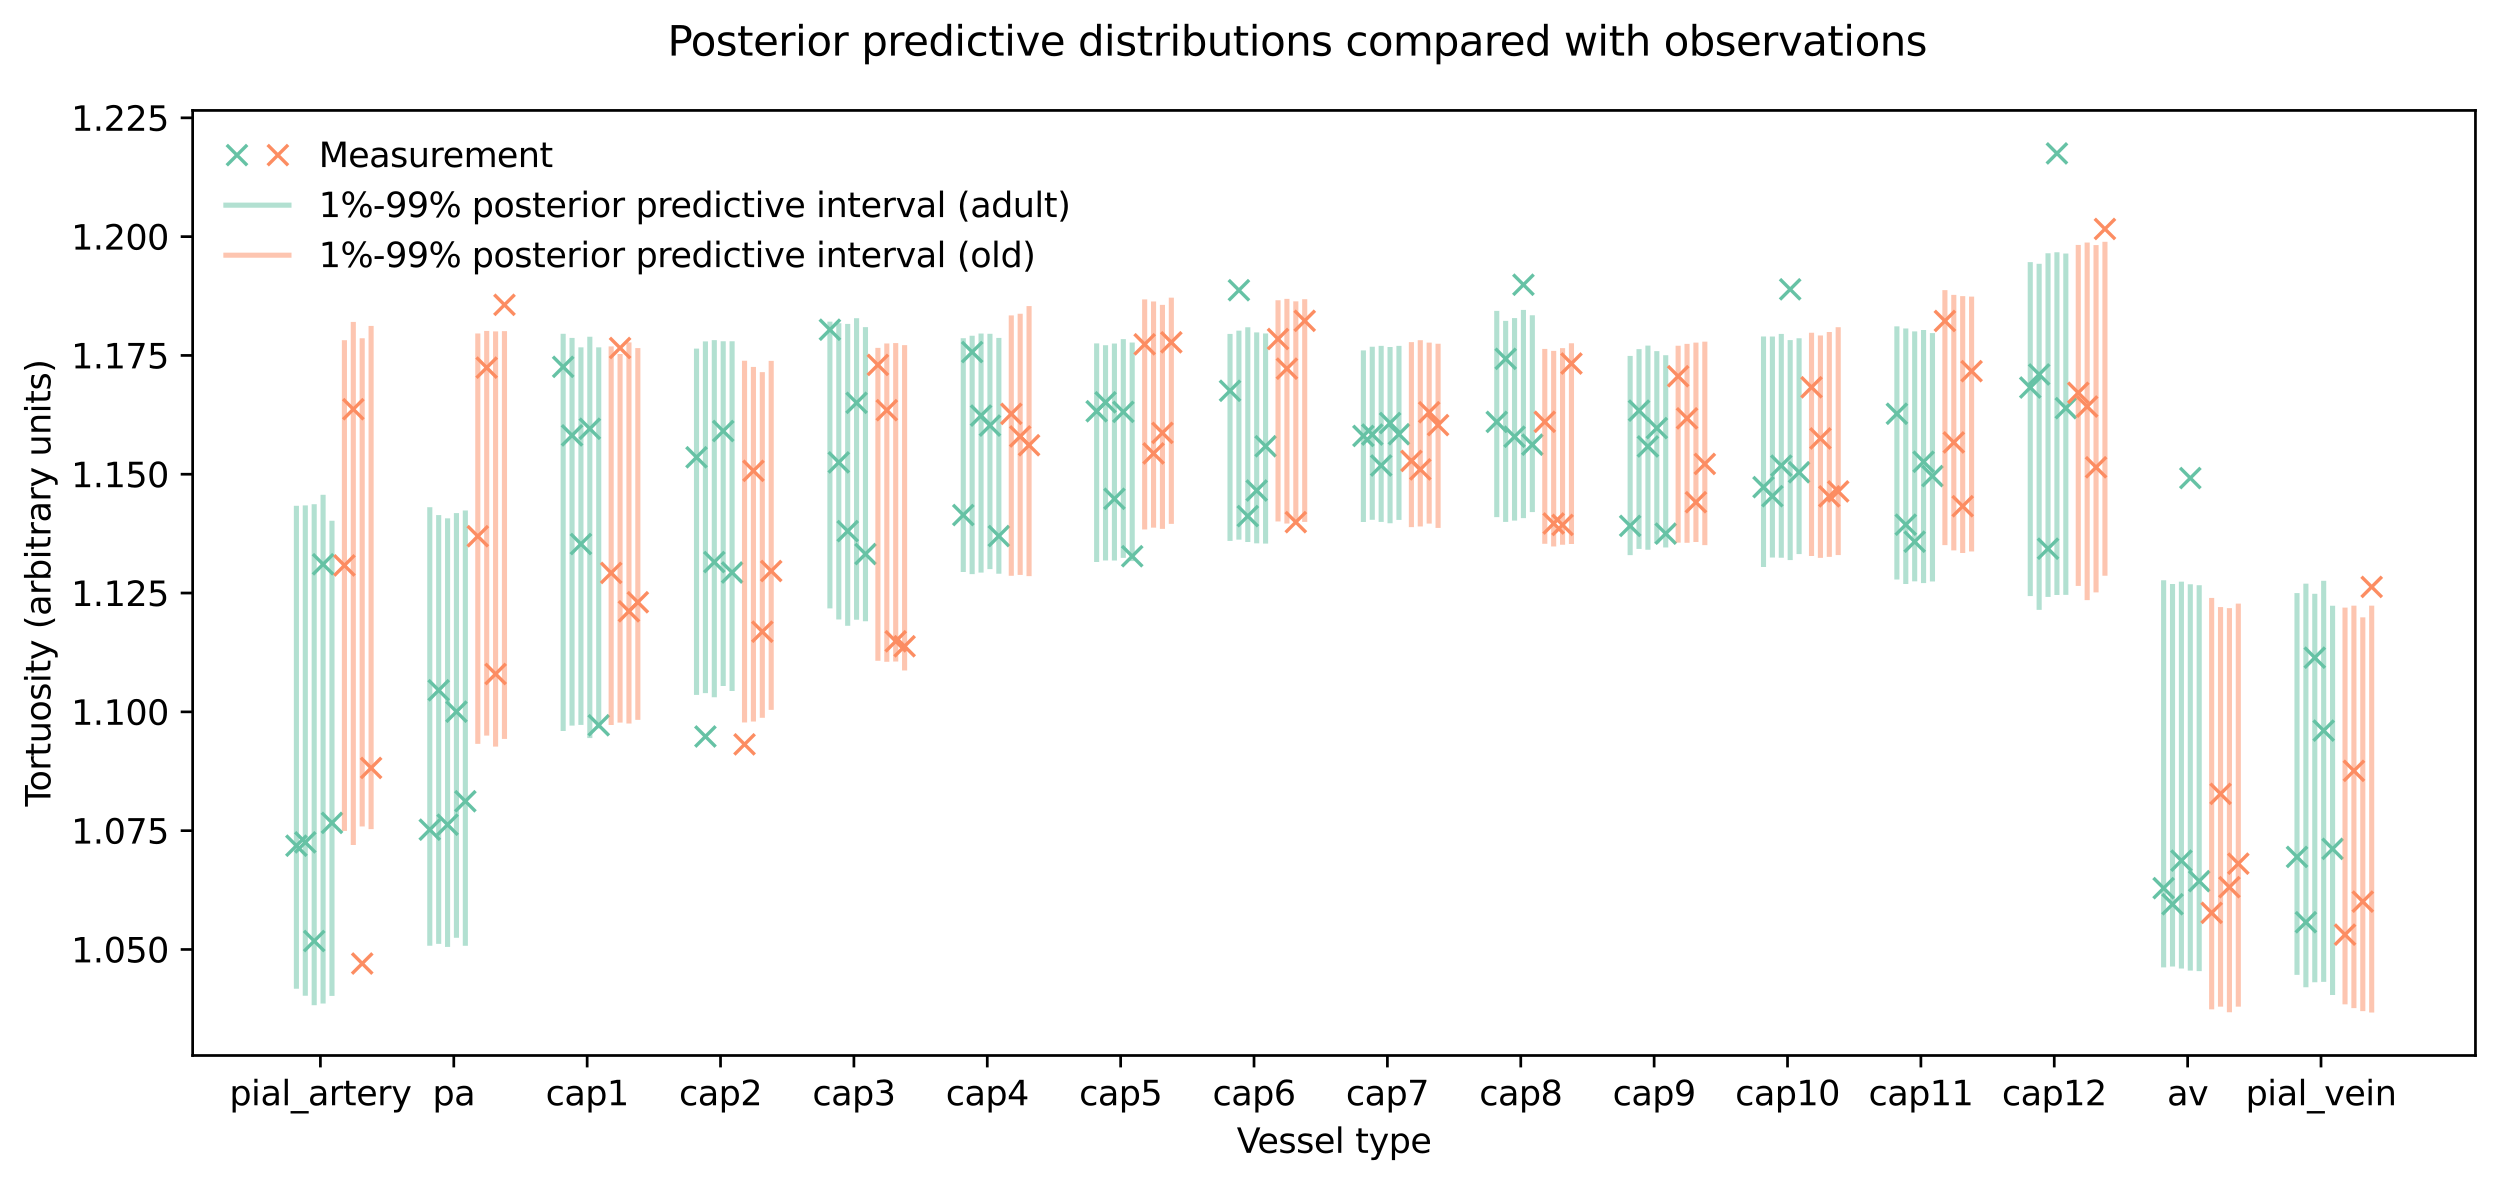 <?xml version="1.0" encoding="utf-8" standalone="no"?>
<!DOCTYPE svg PUBLIC "-//W3C//DTD SVG 1.1//EN"
  "http://www.w3.org/Graphics/SVG/1.1/DTD/svg11.dtd">
<svg xmlns:xlink="http://www.w3.org/1999/xlink" width="733.306pt" height="347.434pt" viewBox="0 0 733.306 347.434" xmlns="http://www.w3.org/2000/svg" version="1.1">
 <defs>
  <style type="text/css">*{stroke-linejoin: round; stroke-linecap: butt}</style>
 </defs>
 <g id="figure_1">
  <g id="patch_1">
   <path d="M 0 347.434 
L 733.306 347.434 
L 733.306 0 
L 0 0 
z
" style="fill: #ffffff"/>
  </g>
  <g id="axes_1">
   <g id="patch_2">
    <path d="M 56.506 309.6 
L 726.106 309.6 
L 726.106 32.4 
L 56.506 32.4 
z
" style="fill: #ffffff"/>
   </g>
   <g id="matplotlib.axis_1">
    <g id="xtick_1">
     <g id="line2d_1">
      <defs>
       <path id="mcb25c1a615" d="M 0 0 
L 0 3.5 
" style="stroke: #000000; stroke-width: 0.8"/>
      </defs>
      <g>
       <use xlink:href="#mcb25c1a615" x="93.984" y="309.6" style="stroke: #000000; stroke-width: 0.8"/>
      </g>
     </g>
     <g id="text_1">
      <!-- pial_artery -->
      <g transform="translate(67.297 324.198) scale(0.1 -0.1)">
       <defs>
        <path id="DejaVuSans-70" d="M 1159 525 
L 1159 -1331 
L 581 -1331 
L 581 3500 
L 1159 3500 
L 1159 2969 
Q 1341 3281 1617 3432 
Q 1894 3584 2278 3584 
Q 2916 3584 3314 3078 
Q 3713 2572 3713 1747 
Q 3713 922 3314 415 
Q 2916 -91 2278 -91 
Q 1894 -91 1617 61 
Q 1341 213 1159 525 
z
M 3116 1747 
Q 3116 2381 2855 2742 
Q 2594 3103 2138 3103 
Q 1681 3103 1420 2742 
Q 1159 2381 1159 1747 
Q 1159 1113 1420 752 
Q 1681 391 2138 391 
Q 2594 391 2855 752 
Q 3116 1113 3116 1747 
z
" transform="scale(0.016)"/>
        <path id="DejaVuSans-69" d="M 603 3500 
L 1178 3500 
L 1178 0 
L 603 0 
L 603 3500 
z
M 603 4863 
L 1178 4863 
L 1178 4134 
L 603 4134 
L 603 4863 
z
" transform="scale(0.016)"/>
        <path id="DejaVuSans-61" d="M 2194 1759 
Q 1497 1759 1228 1600 
Q 959 1441 959 1056 
Q 959 750 1161 570 
Q 1363 391 1709 391 
Q 2188 391 2477 730 
Q 2766 1069 2766 1631 
L 2766 1759 
L 2194 1759 
z
M 3341 1997 
L 3341 0 
L 2766 0 
L 2766 531 
Q 2569 213 2275 61 
Q 1981 -91 1556 -91 
Q 1019 -91 701 211 
Q 384 513 384 1019 
Q 384 1609 779 1909 
Q 1175 2209 1959 2209 
L 2766 2209 
L 2766 2266 
Q 2766 2663 2505 2880 
Q 2244 3097 1772 3097 
Q 1472 3097 1187 3025 
Q 903 2953 641 2809 
L 641 3341 
Q 956 3463 1253 3523 
Q 1550 3584 1831 3584 
Q 2591 3584 2966 3190 
Q 3341 2797 3341 1997 
z
" transform="scale(0.016)"/>
        <path id="DejaVuSans-6c" d="M 603 4863 
L 1178 4863 
L 1178 0 
L 603 0 
L 603 4863 
z
" transform="scale(0.016)"/>
        <path id="DejaVuSans-5f" d="M 3263 -1063 
L 3263 -1509 
L -63 -1509 
L -63 -1063 
L 3263 -1063 
z
" transform="scale(0.016)"/>
        <path id="DejaVuSans-72" d="M 2631 2963 
Q 2534 3019 2420 3045 
Q 2306 3072 2169 3072 
Q 1681 3072 1420 2755 
Q 1159 2438 1159 1844 
L 1159 0 
L 581 0 
L 581 3500 
L 1159 3500 
L 1159 2956 
Q 1341 3275 1631 3429 
Q 1922 3584 2338 3584 
Q 2397 3584 2469 3576 
Q 2541 3569 2628 3553 
L 2631 2963 
z
" transform="scale(0.016)"/>
        <path id="DejaVuSans-74" d="M 1172 4494 
L 1172 3500 
L 2356 3500 
L 2356 3053 
L 1172 3053 
L 1172 1153 
Q 1172 725 1289 603 
Q 1406 481 1766 481 
L 2356 481 
L 2356 0 
L 1766 0 
Q 1100 0 847 248 
Q 594 497 594 1153 
L 594 3053 
L 172 3053 
L 172 3500 
L 594 3500 
L 594 4494 
L 1172 4494 
z
" transform="scale(0.016)"/>
        <path id="DejaVuSans-65" d="M 3597 1894 
L 3597 1613 
L 953 1613 
Q 991 1019 1311 708 
Q 1631 397 2203 397 
Q 2534 397 2845 478 
Q 3156 559 3463 722 
L 3463 178 
Q 3153 47 2828 -22 
Q 2503 -91 2169 -91 
Q 1331 -91 842 396 
Q 353 884 353 1716 
Q 353 2575 817 3079 
Q 1281 3584 2069 3584 
Q 2775 3584 3186 3129 
Q 3597 2675 3597 1894 
z
M 3022 2063 
Q 3016 2534 2758 2815 
Q 2500 3097 2075 3097 
Q 1594 3097 1305 2825 
Q 1016 2553 972 2059 
L 3022 2063 
z
" transform="scale(0.016)"/>
        <path id="DejaVuSans-79" d="M 2059 -325 
Q 1816 -950 1584 -1140 
Q 1353 -1331 966 -1331 
L 506 -1331 
L 506 -850 
L 844 -850 
Q 1081 -850 1212 -737 
Q 1344 -625 1503 -206 
L 1606 56 
L 191 3500 
L 800 3500 
L 1894 763 
L 2988 3500 
L 3597 3500 
L 2059 -325 
z
" transform="scale(0.016)"/>
       </defs>
       <use xlink:href="#DejaVuSans-70"/>
       <use xlink:href="#DejaVuSans-69" x="63.477"/>
       <use xlink:href="#DejaVuSans-61" x="91.26"/>
       <use xlink:href="#DejaVuSans-6c" x="152.539"/>
       <use xlink:href="#DejaVuSans-5f" x="180.322"/>
       <use xlink:href="#DejaVuSans-61" x="230.322"/>
       <use xlink:href="#DejaVuSans-72" x="291.602"/>
       <use xlink:href="#DejaVuSans-74" x="332.715"/>
       <use xlink:href="#DejaVuSans-65" x="371.924"/>
       <use xlink:href="#DejaVuSans-72" x="433.447"/>
       <use xlink:href="#DejaVuSans-79" x="474.561"/>
      </g>
     </g>
    </g>
    <g id="xtick_2">
     <g id="line2d_2">
      <g>
       <use xlink:href="#mcb25c1a615" x="133.106" y="309.6" style="stroke: #000000; stroke-width: 0.8"/>
      </g>
     </g>
     <g id="text_2">
      <!-- pa -->
      <g transform="translate(126.867 324.198) scale(0.1 -0.1)">
       <use xlink:href="#DejaVuSans-70"/>
       <use xlink:href="#DejaVuSans-61" x="63.477"/>
      </g>
     </g>
    </g>
    <g id="xtick_3">
     <g id="line2d_3">
      <g>
       <use xlink:href="#mcb25c1a615" x="172.227" y="309.6" style="stroke: #000000; stroke-width: 0.8"/>
      </g>
     </g>
     <g id="text_3">
      <!-- cap1 -->
      <g transform="translate(160.058 324.198) scale(0.1 -0.1)">
       <defs>
        <path id="DejaVuSans-63" d="M 3122 3366 
L 3122 2828 
Q 2878 2963 2633 3030 
Q 2388 3097 2138 3097 
Q 1578 3097 1268 2742 
Q 959 2388 959 1747 
Q 959 1106 1268 751 
Q 1578 397 2138 397 
Q 2388 397 2633 464 
Q 2878 531 3122 666 
L 3122 134 
Q 2881 22 2623 -34 
Q 2366 -91 2075 -91 
Q 1284 -91 818 406 
Q 353 903 353 1747 
Q 353 2603 823 3093 
Q 1294 3584 2113 3584 
Q 2378 3584 2631 3529 
Q 2884 3475 3122 3366 
z
" transform="scale(0.016)"/>
        <path id="DejaVuSans-31" d="M 794 531 
L 1825 531 
L 1825 4091 
L 703 3866 
L 703 4441 
L 1819 4666 
L 2450 4666 
L 2450 531 
L 3481 531 
L 3481 0 
L 794 0 
L 794 531 
z
" transform="scale(0.016)"/>
       </defs>
       <use xlink:href="#DejaVuSans-63"/>
       <use xlink:href="#DejaVuSans-61" x="54.98"/>
       <use xlink:href="#DejaVuSans-70" x="116.26"/>
       <use xlink:href="#DejaVuSans-31" x="179.736"/>
      </g>
     </g>
    </g>
    <g id="xtick_4">
     <g id="line2d_4">
      <g>
       <use xlink:href="#mcb25c1a615" x="211.348" y="309.6" style="stroke: #000000; stroke-width: 0.8"/>
      </g>
     </g>
     <g id="text_4">
      <!-- cap2 -->
      <g transform="translate(199.18 324.198) scale(0.1 -0.1)">
       <defs>
        <path id="DejaVuSans-32" d="M 1228 531 
L 3431 531 
L 3431 0 
L 469 0 
L 469 531 
Q 828 903 1448 1529 
Q 2069 2156 2228 2338 
Q 2531 2678 2651 2914 
Q 2772 3150 2772 3378 
Q 2772 3750 2511 3984 
Q 2250 4219 1831 4219 
Q 1534 4219 1204 4116 
Q 875 4013 500 3803 
L 500 4441 
Q 881 4594 1212 4672 
Q 1544 4750 1819 4750 
Q 2544 4750 2975 4387 
Q 3406 4025 3406 3419 
Q 3406 3131 3298 2873 
Q 3191 2616 2906 2266 
Q 2828 2175 2409 1742 
Q 1991 1309 1228 531 
z
" transform="scale(0.016)"/>
       </defs>
       <use xlink:href="#DejaVuSans-63"/>
       <use xlink:href="#DejaVuSans-61" x="54.98"/>
       <use xlink:href="#DejaVuSans-70" x="116.26"/>
       <use xlink:href="#DejaVuSans-32" x="179.736"/>
      </g>
     </g>
    </g>
    <g id="xtick_5">
     <g id="line2d_5">
      <g>
       <use xlink:href="#mcb25c1a615" x="250.47" y="309.6" style="stroke: #000000; stroke-width: 0.8"/>
      </g>
     </g>
     <g id="text_5">
      <!-- cap3 -->
      <g transform="translate(238.301 324.198) scale(0.1 -0.1)">
       <defs>
        <path id="DejaVuSans-33" d="M 2597 2516 
Q 3050 2419 3304 2112 
Q 3559 1806 3559 1356 
Q 3559 666 3084 287 
Q 2609 -91 1734 -91 
Q 1441 -91 1130 -33 
Q 819 25 488 141 
L 488 750 
Q 750 597 1062 519 
Q 1375 441 1716 441 
Q 2309 441 2620 675 
Q 2931 909 2931 1356 
Q 2931 1769 2642 2001 
Q 2353 2234 1838 2234 
L 1294 2234 
L 1294 2753 
L 1863 2753 
Q 2328 2753 2575 2939 
Q 2822 3125 2822 3475 
Q 2822 3834 2567 4026 
Q 2313 4219 1838 4219 
Q 1578 4219 1281 4162 
Q 984 4106 628 3988 
L 628 4550 
Q 988 4650 1302 4700 
Q 1616 4750 1894 4750 
Q 2613 4750 3031 4423 
Q 3450 4097 3450 3541 
Q 3450 3153 3228 2886 
Q 3006 2619 2597 2516 
z
" transform="scale(0.016)"/>
       </defs>
       <use xlink:href="#DejaVuSans-63"/>
       <use xlink:href="#DejaVuSans-61" x="54.98"/>
       <use xlink:href="#DejaVuSans-70" x="116.26"/>
       <use xlink:href="#DejaVuSans-33" x="179.736"/>
      </g>
     </g>
    </g>
    <g id="xtick_6">
     <g id="line2d_6">
      <g>
       <use xlink:href="#mcb25c1a615" x="289.591" y="309.6" style="stroke: #000000; stroke-width: 0.8"/>
      </g>
     </g>
     <g id="text_6">
      <!-- cap4 -->
      <g transform="translate(277.422 324.198) scale(0.1 -0.1)">
       <defs>
        <path id="DejaVuSans-34" d="M 2419 4116 
L 825 1625 
L 2419 1625 
L 2419 4116 
z
M 2253 4666 
L 3047 4666 
L 3047 1625 
L 3713 1625 
L 3713 1100 
L 3047 1100 
L 3047 0 
L 2419 0 
L 2419 1100 
L 313 1100 
L 313 1709 
L 2253 4666 
z
" transform="scale(0.016)"/>
       </defs>
       <use xlink:href="#DejaVuSans-63"/>
       <use xlink:href="#DejaVuSans-61" x="54.98"/>
       <use xlink:href="#DejaVuSans-70" x="116.26"/>
       <use xlink:href="#DejaVuSans-34" x="179.736"/>
      </g>
     </g>
    </g>
    <g id="xtick_7">
     <g id="line2d_7">
      <g>
       <use xlink:href="#mcb25c1a615" x="328.712" y="309.6" style="stroke: #000000; stroke-width: 0.8"/>
      </g>
     </g>
     <g id="text_7">
      <!-- cap5 -->
      <g transform="translate(316.543 324.198) scale(0.1 -0.1)">
       <defs>
        <path id="DejaVuSans-35" d="M 691 4666 
L 3169 4666 
L 3169 4134 
L 1269 4134 
L 1269 2991 
Q 1406 3038 1543 3061 
Q 1681 3084 1819 3084 
Q 2600 3084 3056 2656 
Q 3513 2228 3513 1497 
Q 3513 744 3044 326 
Q 2575 -91 1722 -91 
Q 1428 -91 1123 -41 
Q 819 9 494 109 
L 494 744 
Q 775 591 1075 516 
Q 1375 441 1709 441 
Q 2250 441 2565 725 
Q 2881 1009 2881 1497 
Q 2881 1984 2565 2268 
Q 2250 2553 1709 2553 
Q 1456 2553 1204 2497 
Q 953 2441 691 2322 
L 691 4666 
z
" transform="scale(0.016)"/>
       </defs>
       <use xlink:href="#DejaVuSans-63"/>
       <use xlink:href="#DejaVuSans-61" x="54.98"/>
       <use xlink:href="#DejaVuSans-70" x="116.26"/>
       <use xlink:href="#DejaVuSans-35" x="179.736"/>
      </g>
     </g>
    </g>
    <g id="xtick_8">
     <g id="line2d_8">
      <g>
       <use xlink:href="#mcb25c1a615" x="367.833" y="309.6" style="stroke: #000000; stroke-width: 0.8"/>
      </g>
     </g>
     <g id="text_8">
      <!-- cap6 -->
      <g transform="translate(355.665 324.198) scale(0.1 -0.1)">
       <defs>
        <path id="DejaVuSans-36" d="M 2113 2584 
Q 1688 2584 1439 2293 
Q 1191 2003 1191 1497 
Q 1191 994 1439 701 
Q 1688 409 2113 409 
Q 2538 409 2786 701 
Q 3034 994 3034 1497 
Q 3034 2003 2786 2293 
Q 2538 2584 2113 2584 
z
M 3366 4563 
L 3366 3988 
Q 3128 4100 2886 4159 
Q 2644 4219 2406 4219 
Q 1781 4219 1451 3797 
Q 1122 3375 1075 2522 
Q 1259 2794 1537 2939 
Q 1816 3084 2150 3084 
Q 2853 3084 3261 2657 
Q 3669 2231 3669 1497 
Q 3669 778 3244 343 
Q 2819 -91 2113 -91 
Q 1303 -91 875 529 
Q 447 1150 447 2328 
Q 447 3434 972 4092 
Q 1497 4750 2381 4750 
Q 2619 4750 2861 4703 
Q 3103 4656 3366 4563 
z
" transform="scale(0.016)"/>
       </defs>
       <use xlink:href="#DejaVuSans-63"/>
       <use xlink:href="#DejaVuSans-61" x="54.98"/>
       <use xlink:href="#DejaVuSans-70" x="116.26"/>
       <use xlink:href="#DejaVuSans-36" x="179.736"/>
      </g>
     </g>
    </g>
    <g id="xtick_9">
     <g id="line2d_9">
      <g>
       <use xlink:href="#mcb25c1a615" x="406.955" y="309.6" style="stroke: #000000; stroke-width: 0.8"/>
      </g>
     </g>
     <g id="text_9">
      <!-- cap7 -->
      <g transform="translate(394.786 324.198) scale(0.1 -0.1)">
       <defs>
        <path id="DejaVuSans-37" d="M 525 4666 
L 3525 4666 
L 3525 4397 
L 1831 0 
L 1172 0 
L 2766 4134 
L 525 4134 
L 525 4666 
z
" transform="scale(0.016)"/>
       </defs>
       <use xlink:href="#DejaVuSans-63"/>
       <use xlink:href="#DejaVuSans-61" x="54.98"/>
       <use xlink:href="#DejaVuSans-70" x="116.26"/>
       <use xlink:href="#DejaVuSans-37" x="179.736"/>
      </g>
     </g>
    </g>
    <g id="xtick_10">
     <g id="line2d_10">
      <g>
       <use xlink:href="#mcb25c1a615" x="446.076" y="309.6" style="stroke: #000000; stroke-width: 0.8"/>
      </g>
     </g>
     <g id="text_10">
      <!-- cap8 -->
      <g transform="translate(433.907 324.198) scale(0.1 -0.1)">
       <defs>
        <path id="DejaVuSans-38" d="M 2034 2216 
Q 1584 2216 1326 1975 
Q 1069 1734 1069 1313 
Q 1069 891 1326 650 
Q 1584 409 2034 409 
Q 2484 409 2743 651 
Q 3003 894 3003 1313 
Q 3003 1734 2745 1975 
Q 2488 2216 2034 2216 
z
M 1403 2484 
Q 997 2584 770 2862 
Q 544 3141 544 3541 
Q 544 4100 942 4425 
Q 1341 4750 2034 4750 
Q 2731 4750 3128 4425 
Q 3525 4100 3525 3541 
Q 3525 3141 3298 2862 
Q 3072 2584 2669 2484 
Q 3125 2378 3379 2068 
Q 3634 1759 3634 1313 
Q 3634 634 3220 271 
Q 2806 -91 2034 -91 
Q 1263 -91 848 271 
Q 434 634 434 1313 
Q 434 1759 690 2068 
Q 947 2378 1403 2484 
z
M 1172 3481 
Q 1172 3119 1398 2916 
Q 1625 2713 2034 2713 
Q 2441 2713 2670 2916 
Q 2900 3119 2900 3481 
Q 2900 3844 2670 4047 
Q 2441 4250 2034 4250 
Q 1625 4250 1398 4047 
Q 1172 3844 1172 3481 
z
" transform="scale(0.016)"/>
       </defs>
       <use xlink:href="#DejaVuSans-63"/>
       <use xlink:href="#DejaVuSans-61" x="54.98"/>
       <use xlink:href="#DejaVuSans-70" x="116.26"/>
       <use xlink:href="#DejaVuSans-38" x="179.736"/>
      </g>
     </g>
    </g>
    <g id="xtick_11">
     <g id="line2d_11">
      <g>
       <use xlink:href="#mcb25c1a615" x="485.197" y="309.6" style="stroke: #000000; stroke-width: 0.8"/>
      </g>
     </g>
     <g id="text_11">
      <!-- cap9 -->
      <g transform="translate(473.029 324.198) scale(0.1 -0.1)">
       <defs>
        <path id="DejaVuSans-39" d="M 703 97 
L 703 672 
Q 941 559 1184 500 
Q 1428 441 1663 441 
Q 2288 441 2617 861 
Q 2947 1281 2994 2138 
Q 2813 1869 2534 1725 
Q 2256 1581 1919 1581 
Q 1219 1581 811 2004 
Q 403 2428 403 3163 
Q 403 3881 828 4315 
Q 1253 4750 1959 4750 
Q 2769 4750 3195 4129 
Q 3622 3509 3622 2328 
Q 3622 1225 3098 567 
Q 2575 -91 1691 -91 
Q 1453 -91 1209 -44 
Q 966 3 703 97 
z
M 1959 2075 
Q 2384 2075 2632 2365 
Q 2881 2656 2881 3163 
Q 2881 3666 2632 3958 
Q 2384 4250 1959 4250 
Q 1534 4250 1286 3958 
Q 1038 3666 1038 3163 
Q 1038 2656 1286 2365 
Q 1534 2075 1959 2075 
z
" transform="scale(0.016)"/>
       </defs>
       <use xlink:href="#DejaVuSans-63"/>
       <use xlink:href="#DejaVuSans-61" x="54.98"/>
       <use xlink:href="#DejaVuSans-70" x="116.26"/>
       <use xlink:href="#DejaVuSans-39" x="179.736"/>
      </g>
     </g>
    </g>
    <g id="xtick_12">
     <g id="line2d_12">
      <g>
       <use xlink:href="#mcb25c1a615" x="524.319" y="309.6" style="stroke: #000000; stroke-width: 0.8"/>
      </g>
     </g>
     <g id="text_12">
      <!-- cap10 -->
      <g transform="translate(508.969 324.198) scale(0.1 -0.1)">
       <defs>
        <path id="DejaVuSans-30" d="M 2034 4250 
Q 1547 4250 1301 3770 
Q 1056 3291 1056 2328 
Q 1056 1369 1301 889 
Q 1547 409 2034 409 
Q 2525 409 2770 889 
Q 3016 1369 3016 2328 
Q 3016 3291 2770 3770 
Q 2525 4250 2034 4250 
z
M 2034 4750 
Q 2819 4750 3233 4129 
Q 3647 3509 3647 2328 
Q 3647 1150 3233 529 
Q 2819 -91 2034 -91 
Q 1250 -91 836 529 
Q 422 1150 422 2328 
Q 422 3509 836 4129 
Q 1250 4750 2034 4750 
z
" transform="scale(0.016)"/>
       </defs>
       <use xlink:href="#DejaVuSans-63"/>
       <use xlink:href="#DejaVuSans-61" x="54.98"/>
       <use xlink:href="#DejaVuSans-70" x="116.26"/>
       <use xlink:href="#DejaVuSans-31" x="179.736"/>
       <use xlink:href="#DejaVuSans-30" x="243.359"/>
      </g>
     </g>
    </g>
    <g id="xtick_13">
     <g id="line2d_13">
      <g>
       <use xlink:href="#mcb25c1a615" x="563.44" y="309.6" style="stroke: #000000; stroke-width: 0.8"/>
      </g>
     </g>
     <g id="text_13">
      <!-- cap11 -->
      <g transform="translate(548.09 324.198) scale(0.1 -0.1)">
       <use xlink:href="#DejaVuSans-63"/>
       <use xlink:href="#DejaVuSans-61" x="54.98"/>
       <use xlink:href="#DejaVuSans-70" x="116.26"/>
       <use xlink:href="#DejaVuSans-31" x="179.736"/>
       <use xlink:href="#DejaVuSans-31" x="243.359"/>
      </g>
     </g>
    </g>
    <g id="xtick_14">
     <g id="line2d_14">
      <g>
       <use xlink:href="#mcb25c1a615" x="602.561" y="309.6" style="stroke: #000000; stroke-width: 0.8"/>
      </g>
     </g>
     <g id="text_14">
      <!-- cap12 -->
      <g transform="translate(587.211 324.198) scale(0.1 -0.1)">
       <use xlink:href="#DejaVuSans-63"/>
       <use xlink:href="#DejaVuSans-61" x="54.98"/>
       <use xlink:href="#DejaVuSans-70" x="116.26"/>
       <use xlink:href="#DejaVuSans-31" x="179.736"/>
       <use xlink:href="#DejaVuSans-32" x="243.359"/>
      </g>
     </g>
    </g>
    <g id="xtick_15">
     <g id="line2d_15">
      <g>
       <use xlink:href="#mcb25c1a615" x="641.683" y="309.6" style="stroke: #000000; stroke-width: 0.8"/>
      </g>
     </g>
     <g id="text_15">
      <!-- av -->
      <g transform="translate(635.659 324.198) scale(0.1 -0.1)">
       <defs>
        <path id="DejaVuSans-76" d="M 191 3500 
L 800 3500 
L 1894 563 
L 2988 3500 
L 3597 3500 
L 2284 0 
L 1503 0 
L 191 3500 
z
" transform="scale(0.016)"/>
       </defs>
       <use xlink:href="#DejaVuSans-61"/>
       <use xlink:href="#DejaVuSans-76" x="61.279"/>
      </g>
     </g>
    </g>
    <g id="xtick_16">
     <g id="line2d_16">
      <g>
       <use xlink:href="#mcb25c1a615" x="680.804" y="309.6" style="stroke: #000000; stroke-width: 0.8"/>
      </g>
     </g>
     <g id="text_16">
      <!-- pial_vein -->
      <g transform="translate(658.694 324.198) scale(0.1 -0.1)">
       <defs>
        <path id="DejaVuSans-6e" d="M 3513 2113 
L 3513 0 
L 2938 0 
L 2938 2094 
Q 2938 2591 2744 2837 
Q 2550 3084 2163 3084 
Q 1697 3084 1428 2787 
Q 1159 2491 1159 1978 
L 1159 0 
L 581 0 
L 581 3500 
L 1159 3500 
L 1159 2956 
Q 1366 3272 1645 3428 
Q 1925 3584 2291 3584 
Q 2894 3584 3203 3211 
Q 3513 2838 3513 2113 
z
" transform="scale(0.016)"/>
       </defs>
       <use xlink:href="#DejaVuSans-70"/>
       <use xlink:href="#DejaVuSans-69" x="63.477"/>
       <use xlink:href="#DejaVuSans-61" x="91.26"/>
       <use xlink:href="#DejaVuSans-6c" x="152.539"/>
       <use xlink:href="#DejaVuSans-5f" x="180.322"/>
       <use xlink:href="#DejaVuSans-76" x="230.322"/>
       <use xlink:href="#DejaVuSans-65" x="289.502"/>
       <use xlink:href="#DejaVuSans-69" x="351.025"/>
       <use xlink:href="#DejaVuSans-6e" x="378.809"/>
      </g>
     </g>
    </g>
    <g id="text_17">
     <!-- Vessel type -->
     <g transform="translate(362.762 338.155) scale(0.1 -0.1)">
      <defs>
       <path id="DejaVuSans-56" d="M 1831 0 
L 50 4666 
L 709 4666 
L 2188 738 
L 3669 4666 
L 4325 4666 
L 2547 0 
L 1831 0 
z
" transform="scale(0.016)"/>
       <path id="DejaVuSans-73" d="M 2834 3397 
L 2834 2853 
Q 2591 2978 2328 3040 
Q 2066 3103 1784 3103 
Q 1356 3103 1142 2972 
Q 928 2841 928 2578 
Q 928 2378 1081 2264 
Q 1234 2150 1697 2047 
L 1894 2003 
Q 2506 1872 2764 1633 
Q 3022 1394 3022 966 
Q 3022 478 2636 193 
Q 2250 -91 1575 -91 
Q 1294 -91 989 -36 
Q 684 19 347 128 
L 347 722 
Q 666 556 975 473 
Q 1284 391 1588 391 
Q 1994 391 2212 530 
Q 2431 669 2431 922 
Q 2431 1156 2273 1281 
Q 2116 1406 1581 1522 
L 1381 1569 
Q 847 1681 609 1914 
Q 372 2147 372 2553 
Q 372 3047 722 3315 
Q 1072 3584 1716 3584 
Q 2034 3584 2315 3537 
Q 2597 3491 2834 3397 
z
" transform="scale(0.016)"/>
       <path id="DejaVuSans-20" transform="scale(0.016)"/>
      </defs>
      <use xlink:href="#DejaVuSans-56"/>
      <use xlink:href="#DejaVuSans-65" x="60.658"/>
      <use xlink:href="#DejaVuSans-73" x="122.182"/>
      <use xlink:href="#DejaVuSans-73" x="174.281"/>
      <use xlink:href="#DejaVuSans-65" x="226.381"/>
      <use xlink:href="#DejaVuSans-6c" x="287.904"/>
      <use xlink:href="#DejaVuSans-20" x="315.688"/>
      <use xlink:href="#DejaVuSans-74" x="347.475"/>
      <use xlink:href="#DejaVuSans-79" x="386.684"/>
      <use xlink:href="#DejaVuSans-70" x="445.863"/>
      <use xlink:href="#DejaVuSans-65" x="509.34"/>
     </g>
    </g>
   </g>
   <g id="matplotlib.axis_2">
    <g id="ytick_1">
     <g id="line2d_17">
      <defs>
       <path id="me9a9c11e5e" d="M 0 0 
L -3.5 0 
" style="stroke: #000000; stroke-width: 0.8"/>
      </defs>
      <g>
       <use xlink:href="#me9a9c11e5e" x="56.506" y="278.5" style="stroke: #000000; stroke-width: 0.8"/>
      </g>
     </g>
     <g id="text_18">
      <!-- 1.050 -->
      <g transform="translate(20.878 282.3) scale(0.1 -0.1)">
       <defs>
        <path id="DejaVuSans-2e" d="M 684 794 
L 1344 794 
L 1344 0 
L 684 0 
L 684 794 
z
" transform="scale(0.016)"/>
       </defs>
       <use xlink:href="#DejaVuSans-31"/>
       <use xlink:href="#DejaVuSans-2e" x="63.623"/>
       <use xlink:href="#DejaVuSans-30" x="95.41"/>
       <use xlink:href="#DejaVuSans-35" x="159.033"/>
       <use xlink:href="#DejaVuSans-30" x="222.656"/>
      </g>
     </g>
    </g>
    <g id="ytick_2">
     <g id="line2d_18">
      <g>
       <use xlink:href="#me9a9c11e5e" x="56.506" y="243.652" style="stroke: #000000; stroke-width: 0.8"/>
      </g>
     </g>
     <g id="text_19">
      <!-- 1.075 -->
      <g transform="translate(20.878 247.452) scale(0.1 -0.1)">
       <use xlink:href="#DejaVuSans-31"/>
       <use xlink:href="#DejaVuSans-2e" x="63.623"/>
       <use xlink:href="#DejaVuSans-30" x="95.41"/>
       <use xlink:href="#DejaVuSans-37" x="159.033"/>
       <use xlink:href="#DejaVuSans-35" x="222.656"/>
      </g>
     </g>
    </g>
    <g id="ytick_3">
     <g id="line2d_19">
      <g>
       <use xlink:href="#me9a9c11e5e" x="56.506" y="208.805" style="stroke: #000000; stroke-width: 0.8"/>
      </g>
     </g>
     <g id="text_20">
      <!-- 1.100 -->
      <g transform="translate(20.878 212.604) scale(0.1 -0.1)">
       <use xlink:href="#DejaVuSans-31"/>
       <use xlink:href="#DejaVuSans-2e" x="63.623"/>
       <use xlink:href="#DejaVuSans-31" x="95.41"/>
       <use xlink:href="#DejaVuSans-30" x="159.033"/>
       <use xlink:href="#DejaVuSans-30" x="222.656"/>
      </g>
     </g>
    </g>
    <g id="ytick_4">
     <g id="line2d_20">
      <g>
       <use xlink:href="#me9a9c11e5e" x="56.506" y="173.957" style="stroke: #000000; stroke-width: 0.8"/>
      </g>
     </g>
     <g id="text_21">
      <!-- 1.125 -->
      <g transform="translate(20.878 177.756) scale(0.1 -0.1)">
       <use xlink:href="#DejaVuSans-31"/>
       <use xlink:href="#DejaVuSans-2e" x="63.623"/>
       <use xlink:href="#DejaVuSans-31" x="95.41"/>
       <use xlink:href="#DejaVuSans-32" x="159.033"/>
       <use xlink:href="#DejaVuSans-35" x="222.656"/>
      </g>
     </g>
    </g>
    <g id="ytick_5">
     <g id="line2d_21">
      <g>
       <use xlink:href="#me9a9c11e5e" x="56.506" y="139.109" style="stroke: #000000; stroke-width: 0.8"/>
      </g>
     </g>
     <g id="text_22">
      <!-- 1.150 -->
      <g transform="translate(20.878 142.908) scale(0.1 -0.1)">
       <use xlink:href="#DejaVuSans-31"/>
       <use xlink:href="#DejaVuSans-2e" x="63.623"/>
       <use xlink:href="#DejaVuSans-31" x="95.41"/>
       <use xlink:href="#DejaVuSans-35" x="159.033"/>
       <use xlink:href="#DejaVuSans-30" x="222.656"/>
      </g>
     </g>
    </g>
    <g id="ytick_6">
     <g id="line2d_22">
      <g>
       <use xlink:href="#me9a9c11e5e" x="56.506" y="104.261" style="stroke: #000000; stroke-width: 0.8"/>
      </g>
     </g>
     <g id="text_23">
      <!-- 1.175 -->
      <g transform="translate(20.878 108.06) scale(0.1 -0.1)">
       <use xlink:href="#DejaVuSans-31"/>
       <use xlink:href="#DejaVuSans-2e" x="63.623"/>
       <use xlink:href="#DejaVuSans-31" x="95.41"/>
       <use xlink:href="#DejaVuSans-37" x="159.033"/>
       <use xlink:href="#DejaVuSans-35" x="222.656"/>
      </g>
     </g>
    </g>
    <g id="ytick_7">
     <g id="line2d_23">
      <g>
       <use xlink:href="#me9a9c11e5e" x="56.506" y="69.413" style="stroke: #000000; stroke-width: 0.8"/>
      </g>
     </g>
     <g id="text_24">
      <!-- 1.200 -->
      <g transform="translate(20.878 73.212) scale(0.1 -0.1)">
       <use xlink:href="#DejaVuSans-31"/>
       <use xlink:href="#DejaVuSans-2e" x="63.623"/>
       <use xlink:href="#DejaVuSans-32" x="95.41"/>
       <use xlink:href="#DejaVuSans-30" x="159.033"/>
       <use xlink:href="#DejaVuSans-30" x="222.656"/>
      </g>
     </g>
    </g>
    <g id="ytick_8">
     <g id="line2d_24">
      <g>
       <use xlink:href="#me9a9c11e5e" x="56.506" y="34.565" style="stroke: #000000; stroke-width: 0.8"/>
      </g>
     </g>
     <g id="text_25">
      <!-- 1.225 -->
      <g transform="translate(20.878 38.364) scale(0.1 -0.1)">
       <use xlink:href="#DejaVuSans-31"/>
       <use xlink:href="#DejaVuSans-2e" x="63.623"/>
       <use xlink:href="#DejaVuSans-32" x="95.41"/>
       <use xlink:href="#DejaVuSans-32" x="159.033"/>
       <use xlink:href="#DejaVuSans-35" x="222.656"/>
      </g>
     </g>
    </g>
    <g id="text_26">
     <!-- Tortuosity (arbitrary units) -->
     <g transform="translate(14.798 236.569) rotate(-90) scale(0.1 -0.1)">
      <defs>
       <path id="DejaVuSans-54" d="M -19 4666 
L 3928 4666 
L 3928 4134 
L 2272 4134 
L 2272 0 
L 1638 0 
L 1638 4134 
L -19 4134 
L -19 4666 
z
" transform="scale(0.016)"/>
       <path id="DejaVuSans-6f" d="M 1959 3097 
Q 1497 3097 1228 2736 
Q 959 2375 959 1747 
Q 959 1119 1226 758 
Q 1494 397 1959 397 
Q 2419 397 2687 759 
Q 2956 1122 2956 1747 
Q 2956 2369 2687 2733 
Q 2419 3097 1959 3097 
z
M 1959 3584 
Q 2709 3584 3137 3096 
Q 3566 2609 3566 1747 
Q 3566 888 3137 398 
Q 2709 -91 1959 -91 
Q 1206 -91 779 398 
Q 353 888 353 1747 
Q 353 2609 779 3096 
Q 1206 3584 1959 3584 
z
" transform="scale(0.016)"/>
       <path id="DejaVuSans-75" d="M 544 1381 
L 544 3500 
L 1119 3500 
L 1119 1403 
Q 1119 906 1312 657 
Q 1506 409 1894 409 
Q 2359 409 2629 706 
Q 2900 1003 2900 1516 
L 2900 3500 
L 3475 3500 
L 3475 0 
L 2900 0 
L 2900 538 
Q 2691 219 2414 64 
Q 2138 -91 1772 -91 
Q 1169 -91 856 284 
Q 544 659 544 1381 
z
M 1991 3584 
L 1991 3584 
z
" transform="scale(0.016)"/>
       <path id="DejaVuSans-28" d="M 1984 4856 
Q 1566 4138 1362 3434 
Q 1159 2731 1159 2009 
Q 1159 1288 1364 580 
Q 1569 -128 1984 -844 
L 1484 -844 
Q 1016 -109 783 600 
Q 550 1309 550 2009 
Q 550 2706 781 3412 
Q 1013 4119 1484 4856 
L 1984 4856 
z
" transform="scale(0.016)"/>
       <path id="DejaVuSans-62" d="M 3116 1747 
Q 3116 2381 2855 2742 
Q 2594 3103 2138 3103 
Q 1681 3103 1420 2742 
Q 1159 2381 1159 1747 
Q 1159 1113 1420 752 
Q 1681 391 2138 391 
Q 2594 391 2855 752 
Q 3116 1113 3116 1747 
z
M 1159 2969 
Q 1341 3281 1617 3432 
Q 1894 3584 2278 3584 
Q 2916 3584 3314 3078 
Q 3713 2572 3713 1747 
Q 3713 922 3314 415 
Q 2916 -91 2278 -91 
Q 1894 -91 1617 61 
Q 1341 213 1159 525 
L 1159 0 
L 581 0 
L 581 4863 
L 1159 4863 
L 1159 2969 
z
" transform="scale(0.016)"/>
       <path id="DejaVuSans-29" d="M 513 4856 
L 1013 4856 
Q 1481 4119 1714 3412 
Q 1947 2706 1947 2009 
Q 1947 1309 1714 600 
Q 1481 -109 1013 -844 
L 513 -844 
Q 928 -128 1133 580 
Q 1338 1288 1338 2009 
Q 1338 2731 1133 3434 
Q 928 4138 513 4856 
z
" transform="scale(0.016)"/>
      </defs>
      <use xlink:href="#DejaVuSans-54"/>
      <use xlink:href="#DejaVuSans-6f" x="44.084"/>
      <use xlink:href="#DejaVuSans-72" x="105.266"/>
      <use xlink:href="#DejaVuSans-74" x="146.379"/>
      <use xlink:href="#DejaVuSans-75" x="185.588"/>
      <use xlink:href="#DejaVuSans-6f" x="248.967"/>
      <use xlink:href="#DejaVuSans-73" x="310.148"/>
      <use xlink:href="#DejaVuSans-69" x="362.248"/>
      <use xlink:href="#DejaVuSans-74" x="390.031"/>
      <use xlink:href="#DejaVuSans-79" x="429.24"/>
      <use xlink:href="#DejaVuSans-20" x="488.42"/>
      <use xlink:href="#DejaVuSans-28" x="520.207"/>
      <use xlink:href="#DejaVuSans-61" x="559.221"/>
      <use xlink:href="#DejaVuSans-72" x="620.5"/>
      <use xlink:href="#DejaVuSans-62" x="661.613"/>
      <use xlink:href="#DejaVuSans-69" x="725.09"/>
      <use xlink:href="#DejaVuSans-74" x="752.873"/>
      <use xlink:href="#DejaVuSans-72" x="792.082"/>
      <use xlink:href="#DejaVuSans-61" x="833.195"/>
      <use xlink:href="#DejaVuSans-72" x="894.475"/>
      <use xlink:href="#DejaVuSans-79" x="935.588"/>
      <use xlink:href="#DejaVuSans-20" x="994.768"/>
      <use xlink:href="#DejaVuSans-75" x="1026.555"/>
      <use xlink:href="#DejaVuSans-6e" x="1089.934"/>
      <use xlink:href="#DejaVuSans-69" x="1153.312"/>
      <use xlink:href="#DejaVuSans-74" x="1181.096"/>
      <use xlink:href="#DejaVuSans-73" x="1220.305"/>
      <use xlink:href="#DejaVuSans-29" x="1272.404"/>
     </g>
    </g>
   </g>
   <g id="line2d_25">
    <defs>
     <path id="m9fef7fe4ad" d="M -3 3 
L 3 -3 
M -3 -3 
L 3 3 
" style="stroke: #66c2a5"/>
    </defs>
    <g clip-path="url(#pc6205011ee)">
     <use xlink:href="#m9fef7fe4ad" x="86.943" y="248.062" style="fill: #66c2a5; stroke: #66c2a5"/>
    </g>
   </g>
   <g id="LineCollection_1">
    <path d="M 86.943 290.016 
L 86.943 148.362 
" clip-path="url(#pc6205011ee)" style="fill: none; stroke: #66c2a5; stroke-opacity: 0.5; stroke-width: 1.5"/>
   </g>
   <g id="line2d_26">
    <g clip-path="url(#pc6205011ee)">
     <use xlink:href="#m9fef7fe4ad" x="89.551" y="247.088" style="fill: #66c2a5; stroke: #66c2a5"/>
    </g>
   </g>
   <g id="LineCollection_2">
    <path d="M 89.551 292.078 
L 89.551 148.238 
" clip-path="url(#pc6205011ee)" style="fill: none; stroke: #66c2a5; stroke-opacity: 0.5; stroke-width: 1.5"/>
   </g>
   <g id="line2d_27">
    <g clip-path="url(#pc6205011ee)">
     <use xlink:href="#m9fef7fe4ad" x="92.159" y="276.025" style="fill: #66c2a5; stroke: #66c2a5"/>
    </g>
   </g>
   <g id="LineCollection_3">
    <path d="M 92.159 294.841 
L 92.159 147.887 
" clip-path="url(#pc6205011ee)" style="fill: none; stroke: #66c2a5; stroke-opacity: 0.5; stroke-width: 1.5"/>
   </g>
   <g id="line2d_28">
    <g clip-path="url(#pc6205011ee)">
     <use xlink:href="#m9fef7fe4ad" x="94.767" y="165.515" style="fill: #66c2a5; stroke: #66c2a5"/>
    </g>
   </g>
   <g id="LineCollection_4">
    <path d="M 94.767 294.353 
L 94.767 145.139 
" clip-path="url(#pc6205011ee)" style="fill: none; stroke: #66c2a5; stroke-opacity: 0.5; stroke-width: 1.5"/>
   </g>
   <g id="line2d_29">
    <g clip-path="url(#pc6205011ee)">
     <use xlink:href="#m9fef7fe4ad" x="97.375" y="241.369" style="fill: #66c2a5; stroke: #66c2a5"/>
    </g>
   </g>
   <g id="LineCollection_5">
    <path d="M 97.375 292.12 
L 97.375 152.739 
" clip-path="url(#pc6205011ee)" style="fill: none; stroke: #66c2a5; stroke-opacity: 0.5; stroke-width: 1.5"/>
   </g>
   <g id="line2d_30">
    <g clip-path="url(#pc6205011ee)">
     <use xlink:href="#m9fef7fe4ad" x="126.064" y="243.362" style="fill: #66c2a5; stroke: #66c2a5"/>
    </g>
   </g>
   <g id="LineCollection_6">
    <path d="M 126.064 277.414 
L 126.064 148.768 
" clip-path="url(#pc6205011ee)" style="fill: none; stroke: #66c2a5; stroke-opacity: 0.5; stroke-width: 1.5"/>
   </g>
   <g id="line2d_31">
    <g clip-path="url(#pc6205011ee)">
     <use xlink:href="#m9fef7fe4ad" x="128.672" y="202.471" style="fill: #66c2a5; stroke: #66c2a5"/>
    </g>
   </g>
   <g id="LineCollection_7">
    <path d="M 128.672 276.857 
L 128.672 151.081 
" clip-path="url(#pc6205011ee)" style="fill: none; stroke: #66c2a5; stroke-opacity: 0.5; stroke-width: 1.5"/>
   </g>
   <g id="line2d_32">
    <g clip-path="url(#pc6205011ee)">
     <use xlink:href="#m9fef7fe4ad" x="131.28" y="241.9" style="fill: #66c2a5; stroke: #66c2a5"/>
    </g>
   </g>
   <g id="LineCollection_8">
    <path d="M 131.28 277.765 
L 131.28 152.043 
" clip-path="url(#pc6205011ee)" style="fill: none; stroke: #66c2a5; stroke-opacity: 0.5; stroke-width: 1.5"/>
   </g>
   <g id="line2d_33">
    <g clip-path="url(#pc6205011ee)">
     <use xlink:href="#m9fef7fe4ad" x="133.888" y="208.751" style="fill: #66c2a5; stroke: #66c2a5"/>
    </g>
   </g>
   <g id="LineCollection_9">
    <path d="M 133.888 275.074 
L 133.888 150.497 
" clip-path="url(#pc6205011ee)" style="fill: none; stroke: #66c2a5; stroke-opacity: 0.5; stroke-width: 1.5"/>
   </g>
   <g id="line2d_34">
    <g clip-path="url(#pc6205011ee)">
     <use xlink:href="#m9fef7fe4ad" x="136.496" y="235.024" style="fill: #66c2a5; stroke: #66c2a5"/>
    </g>
   </g>
   <g id="LineCollection_10">
    <path d="M 136.496 277.433 
L 136.496 149.726 
" clip-path="url(#pc6205011ee)" style="fill: none; stroke: #66c2a5; stroke-opacity: 0.5; stroke-width: 1.5"/>
   </g>
   <g id="line2d_35">
    <g clip-path="url(#pc6205011ee)">
     <use xlink:href="#m9fef7fe4ad" x="165.185" y="107.607" style="fill: #66c2a5; stroke: #66c2a5"/>
    </g>
   </g>
   <g id="LineCollection_11">
    <path d="M 165.185 214.423 
L 165.185 97.914 
" clip-path="url(#pc6205011ee)" style="fill: none; stroke: #66c2a5; stroke-opacity: 0.5; stroke-width: 1.5"/>
   </g>
   <g id="line2d_36">
    <g clip-path="url(#pc6205011ee)">
     <use xlink:href="#m9fef7fe4ad" x="167.793" y="127.708" style="fill: #66c2a5; stroke: #66c2a5"/>
    </g>
   </g>
   <g id="LineCollection_12">
    <path d="M 167.793 212.833 
L 167.793 99.131 
" clip-path="url(#pc6205011ee)" style="fill: none; stroke: #66c2a5; stroke-opacity: 0.5; stroke-width: 1.5"/>
   </g>
   <g id="line2d_37">
    <g clip-path="url(#pc6205011ee)">
     <use xlink:href="#m9fef7fe4ad" x="170.401" y="159.575" style="fill: #66c2a5; stroke: #66c2a5"/>
    </g>
   </g>
   <g id="LineCollection_13">
    <path d="M 170.401 212.639 
L 170.401 101.872 
" clip-path="url(#pc6205011ee)" style="fill: none; stroke: #66c2a5; stroke-opacity: 0.5; stroke-width: 1.5"/>
   </g>
   <g id="line2d_38">
    <g clip-path="url(#pc6205011ee)">
     <use xlink:href="#m9fef7fe4ad" x="173.009" y="125.76" style="fill: #66c2a5; stroke: #66c2a5"/>
    </g>
   </g>
   <g id="LineCollection_14">
    <path d="M 173.009 216.487 
L 173.009 98.767 
" clip-path="url(#pc6205011ee)" style="fill: none; stroke: #66c2a5; stroke-opacity: 0.5; stroke-width: 1.5"/>
   </g>
   <g id="line2d_39">
    <g clip-path="url(#pc6205011ee)">
     <use xlink:href="#m9fef7fe4ad" x="175.618" y="212.733" style="fill: #66c2a5; stroke: #66c2a5"/>
    </g>
   </g>
   <g id="LineCollection_15">
    <path d="M 175.618 213.657 
L 175.618 101.89 
" clip-path="url(#pc6205011ee)" style="fill: none; stroke: #66c2a5; stroke-opacity: 0.5; stroke-width: 1.5"/>
   </g>
   <g id="line2d_40">
    <g clip-path="url(#pc6205011ee)">
     <use xlink:href="#m9fef7fe4ad" x="204.306" y="134.13" style="fill: #66c2a5; stroke: #66c2a5"/>
    </g>
   </g>
   <g id="LineCollection_16">
    <path d="M 204.306 203.842 
L 204.306 102.253 
" clip-path="url(#pc6205011ee)" style="fill: none; stroke: #66c2a5; stroke-opacity: 0.5; stroke-width: 1.5"/>
   </g>
   <g id="line2d_41">
    <g clip-path="url(#pc6205011ee)">
     <use xlink:href="#m9fef7fe4ad" x="206.915" y="216.032" style="fill: #66c2a5; stroke: #66c2a5"/>
    </g>
   </g>
   <g id="LineCollection_17">
    <path d="M 206.915 203.313 
L 206.915 100.134 
" clip-path="url(#pc6205011ee)" style="fill: none; stroke: #66c2a5; stroke-opacity: 0.5; stroke-width: 1.5"/>
   </g>
   <g id="line2d_42">
    <g clip-path="url(#pc6205011ee)">
     <use xlink:href="#m9fef7fe4ad" x="209.523" y="164.865" style="fill: #66c2a5; stroke: #66c2a5"/>
    </g>
   </g>
   <g id="LineCollection_18">
    <path d="M 209.523 204.525 
L 209.523 99.764 
" clip-path="url(#pc6205011ee)" style="fill: none; stroke: #66c2a5; stroke-opacity: 0.5; stroke-width: 1.5"/>
   </g>
   <g id="line2d_43">
    <g clip-path="url(#pc6205011ee)">
     <use xlink:href="#m9fef7fe4ad" x="212.131" y="126.43" style="fill: #66c2a5; stroke: #66c2a5"/>
    </g>
   </g>
   <g id="LineCollection_19">
    <path d="M 212.131 201.223 
L 212.131 100.106 
" clip-path="url(#pc6205011ee)" style="fill: none; stroke: #66c2a5; stroke-opacity: 0.5; stroke-width: 1.5"/>
   </g>
   <g id="line2d_44">
    <g clip-path="url(#pc6205011ee)">
     <use xlink:href="#m9fef7fe4ad" x="214.739" y="167.927" style="fill: #66c2a5; stroke: #66c2a5"/>
    </g>
   </g>
   <g id="LineCollection_20">
    <path d="M 214.739 202.686 
L 214.739 100.092 
" clip-path="url(#pc6205011ee)" style="fill: none; stroke: #66c2a5; stroke-opacity: 0.5; stroke-width: 1.5"/>
   </g>
   <g id="line2d_45">
    <g clip-path="url(#pc6205011ee)">
     <use xlink:href="#m9fef7fe4ad" x="243.428" y="96.71" style="fill: #66c2a5; stroke: #66c2a5"/>
    </g>
   </g>
   <g id="LineCollection_21">
    <path d="M 243.428 178.453 
L 243.428 94.362 
" clip-path="url(#pc6205011ee)" style="fill: none; stroke: #66c2a5; stroke-opacity: 0.5; stroke-width: 1.5"/>
   </g>
   <g id="line2d_46">
    <g clip-path="url(#pc6205011ee)">
     <use xlink:href="#m9fef7fe4ad" x="246.036" y="135.628" style="fill: #66c2a5; stroke: #66c2a5"/>
    </g>
   </g>
   <g id="LineCollection_22">
    <path d="M 246.036 181.707 
L 246.036 94.809 
" clip-path="url(#pc6205011ee)" style="fill: none; stroke: #66c2a5; stroke-opacity: 0.5; stroke-width: 1.5"/>
   </g>
   <g id="line2d_47">
    <g clip-path="url(#pc6205011ee)">
     <use xlink:href="#m9fef7fe4ad" x="248.644" y="155.791" style="fill: #66c2a5; stroke: #66c2a5"/>
    </g>
   </g>
   <g id="LineCollection_23">
    <path d="M 248.644 183.562 
L 248.644 95.019 
" clip-path="url(#pc6205011ee)" style="fill: none; stroke: #66c2a5; stroke-opacity: 0.5; stroke-width: 1.5"/>
   </g>
   <g id="line2d_48">
    <g clip-path="url(#pc6205011ee)">
     <use xlink:href="#m9fef7fe4ad" x="251.252" y="118.156" style="fill: #66c2a5; stroke: #66c2a5"/>
    </g>
   </g>
   <g id="LineCollection_24">
    <path d="M 251.252 181.779 
L 251.252 93.326 
" clip-path="url(#pc6205011ee)" style="fill: none; stroke: #66c2a5; stroke-opacity: 0.5; stroke-width: 1.5"/>
   </g>
   <g id="line2d_49">
    <g clip-path="url(#pc6205011ee)">
     <use xlink:href="#m9fef7fe4ad" x="253.86" y="162.511" style="fill: #66c2a5; stroke: #66c2a5"/>
    </g>
   </g>
   <g id="LineCollection_25">
    <path d="M 253.86 182.237 
L 253.86 95.953 
" clip-path="url(#pc6205011ee)" style="fill: none; stroke: #66c2a5; stroke-opacity: 0.5; stroke-width: 1.5"/>
   </g>
   <g id="line2d_50">
    <g clip-path="url(#pc6205011ee)">
     <use xlink:href="#m9fef7fe4ad" x="282.549" y="151.072" style="fill: #66c2a5; stroke: #66c2a5"/>
    </g>
   </g>
   <g id="LineCollection_26">
    <path d="M 282.549 167.772 
L 282.549 99.201 
" clip-path="url(#pc6205011ee)" style="fill: none; stroke: #66c2a5; stroke-opacity: 0.5; stroke-width: 1.5"/>
   </g>
   <g id="line2d_51">
    <g clip-path="url(#pc6205011ee)">
     <use xlink:href="#m9fef7fe4ad" x="285.157" y="103.263" style="fill: #66c2a5; stroke: #66c2a5"/>
    </g>
   </g>
   <g id="LineCollection_27">
    <path d="M 285.157 168.397 
L 285.157 98.487 
" clip-path="url(#pc6205011ee)" style="fill: none; stroke: #66c2a5; stroke-opacity: 0.5; stroke-width: 1.5"/>
   </g>
   <g id="line2d_52">
    <g clip-path="url(#pc6205011ee)">
     <use xlink:href="#m9fef7fe4ad" x="287.765" y="121.898" style="fill: #66c2a5; stroke: #66c2a5"/>
    </g>
   </g>
   <g id="LineCollection_28">
    <path d="M 287.765 167.963 
L 287.765 97.831 
" clip-path="url(#pc6205011ee)" style="fill: none; stroke: #66c2a5; stroke-opacity: 0.5; stroke-width: 1.5"/>
   </g>
   <g id="line2d_53">
    <g clip-path="url(#pc6205011ee)">
     <use xlink:href="#m9fef7fe4ad" x="290.373" y="124.833" style="fill: #66c2a5; stroke: #66c2a5"/>
    </g>
   </g>
   <g id="LineCollection_29">
    <path d="M 290.373 166.939 
L 290.373 97.904 
" clip-path="url(#pc6205011ee)" style="fill: none; stroke: #66c2a5; stroke-opacity: 0.5; stroke-width: 1.5"/>
   </g>
   <g id="line2d_54">
    <g clip-path="url(#pc6205011ee)">
     <use xlink:href="#m9fef7fe4ad" x="292.981" y="157.232" style="fill: #66c2a5; stroke: #66c2a5"/>
    </g>
   </g>
   <g id="LineCollection_30">
    <path d="M 292.981 168.285 
L 292.981 99.126 
" clip-path="url(#pc6205011ee)" style="fill: none; stroke: #66c2a5; stroke-opacity: 0.5; stroke-width: 1.5"/>
   </g>
   <g id="line2d_55">
    <g clip-path="url(#pc6205011ee)">
     <use xlink:href="#m9fef7fe4ad" x="321.67" y="120.629" style="fill: #66c2a5; stroke: #66c2a5"/>
    </g>
   </g>
   <g id="LineCollection_31">
    <path d="M 321.67 164.855 
L 321.67 100.734 
" clip-path="url(#pc6205011ee)" style="fill: none; stroke: #66c2a5; stroke-opacity: 0.5; stroke-width: 1.5"/>
   </g>
   <g id="line2d_56">
    <g clip-path="url(#pc6205011ee)">
     <use xlink:href="#m9fef7fe4ad" x="324.278" y="118.012" style="fill: #66c2a5; stroke: #66c2a5"/>
    </g>
   </g>
   <g id="LineCollection_32">
    <path d="M 324.278 164.395 
L 324.278 101.261 
" clip-path="url(#pc6205011ee)" style="fill: none; stroke: #66c2a5; stroke-opacity: 0.5; stroke-width: 1.5"/>
   </g>
   <g id="line2d_57">
    <g clip-path="url(#pc6205011ee)">
     <use xlink:href="#m9fef7fe4ad" x="326.887" y="146.307" style="fill: #66c2a5; stroke: #66c2a5"/>
    </g>
   </g>
   <g id="LineCollection_33">
    <path d="M 326.887 164.409 
L 326.887 100.761 
" clip-path="url(#pc6205011ee)" style="fill: none; stroke: #66c2a5; stroke-opacity: 0.5; stroke-width: 1.5"/>
   </g>
   <g id="line2d_58">
    <g clip-path="url(#pc6205011ee)">
     <use xlink:href="#m9fef7fe4ad" x="329.495" y="120.812" style="fill: #66c2a5; stroke: #66c2a5"/>
    </g>
   </g>
   <g id="LineCollection_34">
    <path d="M 329.495 163.644 
L 329.495 99.479 
" clip-path="url(#pc6205011ee)" style="fill: none; stroke: #66c2a5; stroke-opacity: 0.5; stroke-width: 1.5"/>
   </g>
   <g id="line2d_59">
    <g clip-path="url(#pc6205011ee)">
     <use xlink:href="#m9fef7fe4ad" x="332.103" y="163.152" style="fill: #66c2a5; stroke: #66c2a5"/>
    </g>
   </g>
   <g id="LineCollection_35">
    <path d="M 332.103 164.576 
L 332.103 100.466 
" clip-path="url(#pc6205011ee)" style="fill: none; stroke: #66c2a5; stroke-opacity: 0.5; stroke-width: 1.5"/>
   </g>
   <g id="line2d_60">
    <g clip-path="url(#pc6205011ee)">
     <use xlink:href="#m9fef7fe4ad" x="360.792" y="114.62" style="fill: #66c2a5; stroke: #66c2a5"/>
    </g>
   </g>
   <g id="LineCollection_36">
    <path d="M 360.792 158.667 
L 360.792 97.957 
" clip-path="url(#pc6205011ee)" style="fill: none; stroke: #66c2a5; stroke-opacity: 0.5; stroke-width: 1.5"/>
   </g>
   <g id="line2d_61">
    <g clip-path="url(#pc6205011ee)">
     <use xlink:href="#m9fef7fe4ad" x="363.4" y="85.129" style="fill: #66c2a5; stroke: #66c2a5"/>
    </g>
   </g>
   <g id="LineCollection_37">
    <path d="M 363.4 158.303 
L 363.4 96.992 
" clip-path="url(#pc6205011ee)" style="fill: none; stroke: #66c2a5; stroke-opacity: 0.5; stroke-width: 1.5"/>
   </g>
   <g id="line2d_62">
    <g clip-path="url(#pc6205011ee)">
     <use xlink:href="#m9fef7fe4ad" x="366.008" y="151.386" style="fill: #66c2a5; stroke: #66c2a5"/>
    </g>
   </g>
   <g id="LineCollection_38">
    <path d="M 366.008 158.975 
L 366.008 95.994 
" clip-path="url(#pc6205011ee)" style="fill: none; stroke: #66c2a5; stroke-opacity: 0.5; stroke-width: 1.5"/>
   </g>
   <g id="line2d_63">
    <g clip-path="url(#pc6205011ee)">
     <use xlink:href="#m9fef7fe4ad" x="368.616" y="143.88" style="fill: #66c2a5; stroke: #66c2a5"/>
    </g>
   </g>
   <g id="LineCollection_39">
    <path d="M 368.616 159.364 
L 368.616 97.498 
" clip-path="url(#pc6205011ee)" style="fill: none; stroke: #66c2a5; stroke-opacity: 0.5; stroke-width: 1.5"/>
   </g>
   <g id="line2d_64">
    <g clip-path="url(#pc6205011ee)">
     <use xlink:href="#m9fef7fe4ad" x="371.224" y="130.891" style="fill: #66c2a5; stroke: #66c2a5"/>
    </g>
   </g>
   <g id="LineCollection_40">
    <path d="M 371.224 159.446 
L 371.224 97.805 
" clip-path="url(#pc6205011ee)" style="fill: none; stroke: #66c2a5; stroke-opacity: 0.5; stroke-width: 1.5"/>
   </g>
   <g id="line2d_65">
    <g clip-path="url(#pc6205011ee)">
     <use xlink:href="#m9fef7fe4ad" x="399.913" y="127.87" style="fill: #66c2a5; stroke: #66c2a5"/>
    </g>
   </g>
   <g id="LineCollection_41">
    <path d="M 399.913 153.118 
L 399.913 102.78 
" clip-path="url(#pc6205011ee)" style="fill: none; stroke: #66c2a5; stroke-opacity: 0.5; stroke-width: 1.5"/>
   </g>
   <g id="line2d_66">
    <g clip-path="url(#pc6205011ee)">
     <use xlink:href="#m9fef7fe4ad" x="402.521" y="127.467" style="fill: #66c2a5; stroke: #66c2a5"/>
    </g>
   </g>
   <g id="LineCollection_42">
    <path d="M 402.521 152.477 
L 402.521 101.708 
" clip-path="url(#pc6205011ee)" style="fill: none; stroke: #66c2a5; stroke-opacity: 0.5; stroke-width: 1.5"/>
   </g>
   <g id="line2d_67">
    <g clip-path="url(#pc6205011ee)">
     <use xlink:href="#m9fef7fe4ad" x="405.129" y="136.546" style="fill: #66c2a5; stroke: #66c2a5"/>
    </g>
   </g>
   <g id="LineCollection_43">
    <path d="M 405.129 153.09 
L 405.129 101.444 
" clip-path="url(#pc6205011ee)" style="fill: none; stroke: #66c2a5; stroke-opacity: 0.5; stroke-width: 1.5"/>
   </g>
   <g id="line2d_68">
    <g clip-path="url(#pc6205011ee)">
     <use xlink:href="#m9fef7fe4ad" x="407.737" y="124.088" style="fill: #66c2a5; stroke: #66c2a5"/>
    </g>
   </g>
   <g id="LineCollection_44">
    <path d="M 407.737 153.48 
L 407.737 101.778 
" clip-path="url(#pc6205011ee)" style="fill: none; stroke: #66c2a5; stroke-opacity: 0.5; stroke-width: 1.5"/>
   </g>
   <g id="line2d_69">
    <g clip-path="url(#pc6205011ee)">
     <use xlink:href="#m9fef7fe4ad" x="410.345" y="127.368" style="fill: #66c2a5; stroke: #66c2a5"/>
    </g>
   </g>
   <g id="LineCollection_45">
    <path d="M 410.345 152.504 
L 410.345 101.445 
" clip-path="url(#pc6205011ee)" style="fill: none; stroke: #66c2a5; stroke-opacity: 0.5; stroke-width: 1.5"/>
   </g>
   <g id="line2d_70">
    <g clip-path="url(#pc6205011ee)">
     <use xlink:href="#m9fef7fe4ad" x="439.034" y="123.75" style="fill: #66c2a5; stroke: #66c2a5"/>
    </g>
   </g>
   <g id="LineCollection_46">
    <path d="M 439.034 151.683 
L 439.034 91.184 
" clip-path="url(#pc6205011ee)" style="fill: none; stroke: #66c2a5; stroke-opacity: 0.5; stroke-width: 1.5"/>
   </g>
   <g id="line2d_71">
    <g clip-path="url(#pc6205011ee)">
     <use xlink:href="#m9fef7fe4ad" x="441.642" y="105.256" style="fill: #66c2a5; stroke: #66c2a5"/>
    </g>
   </g>
   <g id="LineCollection_47">
    <path d="M 441.642 153.09 
L 441.642 94.113 
" clip-path="url(#pc6205011ee)" style="fill: none; stroke: #66c2a5; stroke-opacity: 0.5; stroke-width: 1.5"/>
   </g>
   <g id="line2d_72">
    <g clip-path="url(#pc6205011ee)">
     <use xlink:href="#m9fef7fe4ad" x="444.25" y="128.102" style="fill: #66c2a5; stroke: #66c2a5"/>
    </g>
   </g>
   <g id="LineCollection_48">
    <path d="M 444.25 152.7 
L 444.25 93.29 
" clip-path="url(#pc6205011ee)" style="fill: none; stroke: #66c2a5; stroke-opacity: 0.5; stroke-width: 1.5"/>
   </g>
   <g id="line2d_73">
    <g clip-path="url(#pc6205011ee)">
     <use xlink:href="#m9fef7fe4ad" x="446.858" y="83.517" style="fill: #66c2a5; stroke: #66c2a5"/>
    </g>
   </g>
   <g id="LineCollection_49">
    <path d="M 446.858 151.976 
L 446.858 90.919 
" clip-path="url(#pc6205011ee)" style="fill: none; stroke: #66c2a5; stroke-opacity: 0.5; stroke-width: 1.5"/>
   </g>
   <g id="line2d_74">
    <g clip-path="url(#pc6205011ee)">
     <use xlink:href="#m9fef7fe4ad" x="449.467" y="130.433" style="fill: #66c2a5; stroke: #66c2a5"/>
    </g>
   </g>
   <g id="LineCollection_50">
    <path d="M 449.467 150.191 
L 449.467 92.482 
" clip-path="url(#pc6205011ee)" style="fill: none; stroke: #66c2a5; stroke-opacity: 0.5; stroke-width: 1.5"/>
   </g>
   <g id="line2d_75">
    <g clip-path="url(#pc6205011ee)">
     <use xlink:href="#m9fef7fe4ad" x="478.156" y="154.254" style="fill: #66c2a5; stroke: #66c2a5"/>
    </g>
   </g>
   <g id="LineCollection_51">
    <path d="M 478.156 162.834 
L 478.156 104.399 
" clip-path="url(#pc6205011ee)" style="fill: none; stroke: #66c2a5; stroke-opacity: 0.5; stroke-width: 1.5"/>
   </g>
   <g id="line2d_76">
    <g clip-path="url(#pc6205011ee)">
     <use xlink:href="#m9fef7fe4ad" x="480.764" y="120.45" style="fill: #66c2a5; stroke: #66c2a5"/>
    </g>
   </g>
   <g id="LineCollection_52">
    <path d="M 480.764 161.021 
L 480.764 102.405 
" clip-path="url(#pc6205011ee)" style="fill: none; stroke: #66c2a5; stroke-opacity: 0.5; stroke-width: 1.5"/>
   </g>
   <g id="line2d_77">
    <g clip-path="url(#pc6205011ee)">
     <use xlink:href="#m9fef7fe4ad" x="483.372" y="130.954" style="fill: #66c2a5; stroke: #66c2a5"/>
    </g>
   </g>
   <g id="LineCollection_53">
    <path d="M 483.372 161.258 
L 483.372 101.375 
" clip-path="url(#pc6205011ee)" style="fill: none; stroke: #66c2a5; stroke-opacity: 0.5; stroke-width: 1.5"/>
   </g>
   <g id="line2d_78">
    <g clip-path="url(#pc6205011ee)">
     <use xlink:href="#m9fef7fe4ad" x="485.98" y="125.575" style="fill: #66c2a5; stroke: #66c2a5"/>
    </g>
   </g>
   <g id="LineCollection_54">
    <path d="M 485.98 159.363 
L 485.98 102.992 
" clip-path="url(#pc6205011ee)" style="fill: none; stroke: #66c2a5; stroke-opacity: 0.5; stroke-width: 1.5"/>
   </g>
   <g id="line2d_79">
    <g clip-path="url(#pc6205011ee)">
     <use xlink:href="#m9fef7fe4ad" x="488.588" y="156.529" style="fill: #66c2a5; stroke: #66c2a5"/>
    </g>
   </g>
   <g id="LineCollection_55">
    <path d="M 488.588 160.589 
L 488.588 104.191 
" clip-path="url(#pc6205011ee)" style="fill: none; stroke: #66c2a5; stroke-opacity: 0.5; stroke-width: 1.5"/>
   </g>
   <g id="line2d_80">
    <g clip-path="url(#pc6205011ee)">
     <use xlink:href="#m9fef7fe4ad" x="517.277" y="142.89" style="fill: #66c2a5; stroke: #66c2a5"/>
    </g>
   </g>
   <g id="LineCollection_56">
    <path d="M 517.277 166.307 
L 517.277 98.698 
" clip-path="url(#pc6205011ee)" style="fill: none; stroke: #66c2a5; stroke-opacity: 0.5; stroke-width: 1.5"/>
   </g>
   <g id="line2d_81">
    <g clip-path="url(#pc6205011ee)">
     <use xlink:href="#m9fef7fe4ad" x="519.885" y="145.538" style="fill: #66c2a5; stroke: #66c2a5"/>
    </g>
   </g>
   <g id="LineCollection_57">
    <path d="M 519.885 163.531 
L 519.885 98.713 
" clip-path="url(#pc6205011ee)" style="fill: none; stroke: #66c2a5; stroke-opacity: 0.5; stroke-width: 1.5"/>
   </g>
   <g id="line2d_82">
    <g clip-path="url(#pc6205011ee)">
     <use xlink:href="#m9fef7fe4ad" x="522.493" y="136.586" style="fill: #66c2a5; stroke: #66c2a5"/>
    </g>
   </g>
   <g id="LineCollection_58">
    <path d="M 522.493 163.601 
L 522.493 97.959 
" clip-path="url(#pc6205011ee)" style="fill: none; stroke: #66c2a5; stroke-opacity: 0.5; stroke-width: 1.5"/>
   </g>
   <g id="line2d_83">
    <g clip-path="url(#pc6205011ee)">
     <use xlink:href="#m9fef7fe4ad" x="525.101" y="84.865" style="fill: #66c2a5; stroke: #66c2a5"/>
    </g>
   </g>
   <g id="LineCollection_59">
    <path d="M 525.101 164.283 
L 525.101 99.744 
" clip-path="url(#pc6205011ee)" style="fill: none; stroke: #66c2a5; stroke-opacity: 0.5; stroke-width: 1.5"/>
   </g>
   <g id="line2d_84">
    <g clip-path="url(#pc6205011ee)">
     <use xlink:href="#m9fef7fe4ad" x="527.709" y="138.525" style="fill: #66c2a5; stroke: #66c2a5"/>
    </g>
   </g>
   <g id="LineCollection_60">
    <path d="M 527.709 162.515 
L 527.709 99.214 
" clip-path="url(#pc6205011ee)" style="fill: none; stroke: #66c2a5; stroke-opacity: 0.5; stroke-width: 1.5"/>
   </g>
   <g id="line2d_85">
    <g clip-path="url(#pc6205011ee)">
     <use xlink:href="#m9fef7fe4ad" x="556.398" y="121.365" style="fill: #66c2a5; stroke: #66c2a5"/>
    </g>
   </g>
   <g id="LineCollection_61">
    <path d="M 556.398 169.984 
L 556.398 95.716 
" clip-path="url(#pc6205011ee)" style="fill: none; stroke: #66c2a5; stroke-opacity: 0.5; stroke-width: 1.5"/>
   </g>
   <g id="line2d_86">
    <g clip-path="url(#pc6205011ee)">
     <use xlink:href="#m9fef7fe4ad" x="559.006" y="153.894" style="fill: #66c2a5; stroke: #66c2a5"/>
    </g>
   </g>
   <g id="LineCollection_62">
    <path d="M 559.006 171.297 
L 559.006 96.34 
" clip-path="url(#pc6205011ee)" style="fill: none; stroke: #66c2a5; stroke-opacity: 0.5; stroke-width: 1.5"/>
   </g>
   <g id="line2d_87">
    <g clip-path="url(#pc6205011ee)">
     <use xlink:href="#m9fef7fe4ad" x="561.614" y="158.899" style="fill: #66c2a5; stroke: #66c2a5"/>
    </g>
   </g>
   <g id="LineCollection_63">
    <path d="M 561.614 170.514 
L 561.614 97.206 
" clip-path="url(#pc6205011ee)" style="fill: none; stroke: #66c2a5; stroke-opacity: 0.5; stroke-width: 1.5"/>
   </g>
   <g id="line2d_88">
    <g clip-path="url(#pc6205011ee)">
     <use xlink:href="#m9fef7fe4ad" x="564.222" y="135.447" style="fill: #66c2a5; stroke: #66c2a5"/>
    </g>
   </g>
   <g id="LineCollection_64">
    <path d="M 564.222 171.017 
L 564.222 96.803 
" clip-path="url(#pc6205011ee)" style="fill: none; stroke: #66c2a5; stroke-opacity: 0.5; stroke-width: 1.5"/>
   </g>
   <g id="line2d_89">
    <g clip-path="url(#pc6205011ee)">
     <use xlink:href="#m9fef7fe4ad" x="566.83" y="139.642" style="fill: #66c2a5; stroke: #66c2a5"/>
    </g>
   </g>
   <g id="LineCollection_65">
    <path d="M 566.83 170.556 
L 566.83 97.694 
" clip-path="url(#pc6205011ee)" style="fill: none; stroke: #66c2a5; stroke-opacity: 0.5; stroke-width: 1.5"/>
   </g>
   <g id="line2d_90">
    <g clip-path="url(#pc6205011ee)">
     <use xlink:href="#m9fef7fe4ad" x="595.519" y="113.671" style="fill: #66c2a5; stroke: #66c2a5"/>
    </g>
   </g>
   <g id="LineCollection_66">
    <path d="M 595.519 174.836 
L 595.519 76.883 
" clip-path="url(#pc6205011ee)" style="fill: none; stroke: #66c2a5; stroke-opacity: 0.5; stroke-width: 1.5"/>
   </g>
   <g id="line2d_91">
    <g clip-path="url(#pc6205011ee)">
     <use xlink:href="#m9fef7fe4ad" x="598.127" y="109.838" style="fill: #66c2a5; stroke: #66c2a5"/>
    </g>
   </g>
   <g id="LineCollection_67">
    <path d="M 598.127 178.879 
L 598.127 77.386 
" clip-path="url(#pc6205011ee)" style="fill: none; stroke: #66c2a5; stroke-opacity: 0.5; stroke-width: 1.5"/>
   </g>
   <g id="line2d_92">
    <g clip-path="url(#pc6205011ee)">
     <use xlink:href="#m9fef7fe4ad" x="600.736" y="160.945" style="fill: #66c2a5; stroke: #66c2a5"/>
    </g>
   </g>
   <g id="LineCollection_68">
    <path d="M 600.736 175.09 
L 600.736 74.286 
" clip-path="url(#pc6205011ee)" style="fill: none; stroke: #66c2a5; stroke-opacity: 0.5; stroke-width: 1.5"/>
   </g>
   <g id="line2d_93">
    <g clip-path="url(#pc6205011ee)">
     <use xlink:href="#m9fef7fe4ad" x="603.344" y="45" style="fill: #66c2a5; stroke: #66c2a5"/>
    </g>
   </g>
   <g id="LineCollection_69">
    <path d="M 603.344 174.52 
L 603.344 73.996 
" clip-path="url(#pc6205011ee)" style="fill: none; stroke: #66c2a5; stroke-opacity: 0.5; stroke-width: 1.5"/>
   </g>
   <g id="line2d_94">
    <g clip-path="url(#pc6205011ee)">
     <use xlink:href="#m9fef7fe4ad" x="605.952" y="119.725" style="fill: #66c2a5; stroke: #66c2a5"/>
    </g>
   </g>
   <g id="LineCollection_70">
    <path d="M 605.952 174.487 
L 605.952 74.361 
" clip-path="url(#pc6205011ee)" style="fill: none; stroke: #66c2a5; stroke-opacity: 0.5; stroke-width: 1.5"/>
   </g>
   <g id="line2d_95">
    <g clip-path="url(#pc6205011ee)">
     <use xlink:href="#m9fef7fe4ad" x="634.641" y="260.517" style="fill: #66c2a5; stroke: #66c2a5"/>
    </g>
   </g>
   <g id="LineCollection_71">
    <path d="M 634.641 283.76 
L 634.641 170.206 
" clip-path="url(#pc6205011ee)" style="fill: none; stroke: #66c2a5; stroke-opacity: 0.5; stroke-width: 1.5"/>
   </g>
   <g id="line2d_96">
    <g clip-path="url(#pc6205011ee)">
     <use xlink:href="#m9fef7fe4ad" x="637.249" y="265.231" style="fill: #66c2a5; stroke: #66c2a5"/>
    </g>
   </g>
   <g id="LineCollection_72">
    <path d="M 637.249 283.505 
L 637.249 171.293 
" clip-path="url(#pc6205011ee)" style="fill: none; stroke: #66c2a5; stroke-opacity: 0.5; stroke-width: 1.5"/>
   </g>
   <g id="line2d_97">
    <g clip-path="url(#pc6205011ee)">
     <use xlink:href="#m9fef7fe4ad" x="639.857" y="252.443" style="fill: #66c2a5; stroke: #66c2a5"/>
    </g>
   </g>
   <g id="LineCollection_73">
    <path d="M 639.857 284.093 
L 639.857 170.625 
" clip-path="url(#pc6205011ee)" style="fill: none; stroke: #66c2a5; stroke-opacity: 0.5; stroke-width: 1.5"/>
   </g>
   <g id="line2d_98">
    <g clip-path="url(#pc6205011ee)">
     <use xlink:href="#m9fef7fe4ad" x="642.465" y="140.224" style="fill: #66c2a5; stroke: #66c2a5"/>
    </g>
   </g>
   <g id="LineCollection_74">
    <path d="M 642.465 284.693 
L 642.465 171.369 
" clip-path="url(#pc6205011ee)" style="fill: none; stroke: #66c2a5; stroke-opacity: 0.5; stroke-width: 1.5"/>
   </g>
   <g id="line2d_99">
    <g clip-path="url(#pc6205011ee)">
     <use xlink:href="#m9fef7fe4ad" x="645.073" y="258.463" style="fill: #66c2a5; stroke: #66c2a5"/>
    </g>
   </g>
   <g id="LineCollection_75">
    <path d="M 645.073 284.848 
L 645.073 171.656 
" clip-path="url(#pc6205011ee)" style="fill: none; stroke: #66c2a5; stroke-opacity: 0.5; stroke-width: 1.5"/>
   </g>
   <g id="line2d_100">
    <g clip-path="url(#pc6205011ee)">
     <use xlink:href="#m9fef7fe4ad" x="673.762" y="251.353" style="fill: #66c2a5; stroke: #66c2a5"/>
    </g>
   </g>
   <g id="LineCollection_76">
    <path d="M 673.762 285.946 
L 673.762 173.953 
" clip-path="url(#pc6205011ee)" style="fill: none; stroke: #66c2a5; stroke-opacity: 0.5; stroke-width: 1.5"/>
   </g>
   <g id="line2d_101">
    <g clip-path="url(#pc6205011ee)">
     <use xlink:href="#m9fef7fe4ad" x="676.37" y="270.514" style="fill: #66c2a5; stroke: #66c2a5"/>
    </g>
   </g>
   <g id="LineCollection_77">
    <path d="M 676.37 289.582 
L 676.37 171.204 
" clip-path="url(#pc6205011ee)" style="fill: none; stroke: #66c2a5; stroke-opacity: 0.5; stroke-width: 1.5"/>
   </g>
   <g id="line2d_102">
    <g clip-path="url(#pc6205011ee)">
     <use xlink:href="#m9fef7fe4ad" x="678.978" y="192.91" style="fill: #66c2a5; stroke: #66c2a5"/>
    </g>
   </g>
   <g id="LineCollection_78">
    <path d="M 678.978 288.123 
L 678.978 174.174 
" clip-path="url(#pc6205011ee)" style="fill: none; stroke: #66c2a5; stroke-opacity: 0.5; stroke-width: 1.5"/>
   </g>
   <g id="line2d_103">
    <g clip-path="url(#pc6205011ee)">
     <use xlink:href="#m9fef7fe4ad" x="681.586" y="214.301" style="fill: #66c2a5; stroke: #66c2a5"/>
    </g>
   </g>
   <g id="LineCollection_79">
    <path d="M 681.586 288.008 
L 681.586 170.359 
" clip-path="url(#pc6205011ee)" style="fill: none; stroke: #66c2a5; stroke-opacity: 0.5; stroke-width: 1.5"/>
   </g>
   <g id="line2d_104">
    <g clip-path="url(#pc6205011ee)">
     <use xlink:href="#m9fef7fe4ad" x="684.194" y="248.996" style="fill: #66c2a5; stroke: #66c2a5"/>
    </g>
   </g>
   <g id="LineCollection_80">
    <path d="M 684.194 291.86 
L 684.194 177.681 
" clip-path="url(#pc6205011ee)" style="fill: none; stroke: #66c2a5; stroke-opacity: 0.5; stroke-width: 1.5"/>
   </g>
   <g id="line2d_105">
    <defs>
     <path id="m940791dc73" d="M -3 3 
L 3 -3 
M -3 -3 
L 3 3 
" style="stroke: #fc8d62"/>
    </defs>
    <g clip-path="url(#pc6205011ee)">
     <use xlink:href="#m940791dc73" x="101.026" y="165.851" style="fill: #fc8d62; stroke: #fc8d62"/>
    </g>
   </g>
   <g id="LineCollection_81">
    <path d="M 101.026 243.723 
L 101.026 99.793 
" clip-path="url(#pc6205011ee)" style="fill: none; stroke: #fc8d62; stroke-opacity: 0.5; stroke-width: 1.5"/>
   </g>
   <g id="line2d_106">
    <g clip-path="url(#pc6205011ee)">
     <use xlink:href="#m940791dc73" x="103.634" y="120.032" style="fill: #fc8d62; stroke: #fc8d62"/>
    </g>
   </g>
   <g id="LineCollection_82">
    <path d="M 103.634 247.849 
L 103.634 94.433 
" clip-path="url(#pc6205011ee)" style="fill: none; stroke: #fc8d62; stroke-opacity: 0.5; stroke-width: 1.5"/>
   </g>
   <g id="line2d_107">
    <g clip-path="url(#pc6205011ee)">
     <use xlink:href="#m940791dc73" x="106.242" y="282.628" style="fill: #fc8d62; stroke: #fc8d62"/>
    </g>
   </g>
   <g id="LineCollection_83">
    <path d="M 106.242 242.414 
L 106.242 99.222 
" clip-path="url(#pc6205011ee)" style="fill: none; stroke: #fc8d62; stroke-opacity: 0.5; stroke-width: 1.5"/>
   </g>
   <g id="line2d_108">
    <g clip-path="url(#pc6205011ee)">
     <use xlink:href="#m940791dc73" x="108.851" y="225.255" style="fill: #fc8d62; stroke: #fc8d62"/>
    </g>
   </g>
   <g id="LineCollection_84">
    <path d="M 108.851 243.199 
L 108.851 95.604 
" clip-path="url(#pc6205011ee)" style="fill: none; stroke: #fc8d62; stroke-opacity: 0.5; stroke-width: 1.5"/>
   </g>
   <g id="line2d_109">
    <g clip-path="url(#pc6205011ee)">
     <use xlink:href="#m940791dc73" x="140.148" y="157.287" style="fill: #fc8d62; stroke: #fc8d62"/>
    </g>
   </g>
   <g id="LineCollection_85">
    <path d="M 140.148 218.2 
L 140.148 97.821 
" clip-path="url(#pc6205011ee)" style="fill: none; stroke: #fc8d62; stroke-opacity: 0.5; stroke-width: 1.5"/>
   </g>
   <g id="line2d_110">
    <g clip-path="url(#pc6205011ee)">
     <use xlink:href="#m940791dc73" x="142.756" y="107.836" style="fill: #fc8d62; stroke: #fc8d62"/>
    </g>
   </g>
   <g id="LineCollection_86">
    <path d="M 142.756 215.76 
L 142.756 97.066 
" clip-path="url(#pc6205011ee)" style="fill: none; stroke: #fc8d62; stroke-opacity: 0.5; stroke-width: 1.5"/>
   </g>
   <g id="line2d_111">
    <g clip-path="url(#pc6205011ee)">
     <use xlink:href="#m940791dc73" x="145.364" y="197.695" style="fill: #fc8d62; stroke: #fc8d62"/>
    </g>
   </g>
   <g id="LineCollection_87">
    <path d="M 145.364 218.995 
L 145.364 97.205 
" clip-path="url(#pc6205011ee)" style="fill: none; stroke: #fc8d62; stroke-opacity: 0.5; stroke-width: 1.5"/>
   </g>
   <g id="line2d_112">
    <g clip-path="url(#pc6205011ee)">
     <use xlink:href="#m940791dc73" x="147.972" y="89.413" style="fill: #fc8d62; stroke: #fc8d62"/>
    </g>
   </g>
   <g id="LineCollection_88">
    <path d="M 147.972 216.751 
L 147.972 97.123 
" clip-path="url(#pc6205011ee)" style="fill: none; stroke: #fc8d62; stroke-opacity: 0.5; stroke-width: 1.5"/>
   </g>
   <g id="line2d_113">
    <g clip-path="url(#pc6205011ee)">
     <use xlink:href="#m940791dc73" x="179.269" y="168.052" style="fill: #fc8d62; stroke: #fc8d62"/>
    </g>
   </g>
   <g id="LineCollection_89">
    <path d="M 179.269 212.666 
L 179.269 101.597 
" clip-path="url(#pc6205011ee)" style="fill: none; stroke: #fc8d62; stroke-opacity: 0.5; stroke-width: 1.5"/>
   </g>
   <g id="line2d_114">
    <g clip-path="url(#pc6205011ee)">
     <use xlink:href="#m940791dc73" x="181.877" y="102.074" style="fill: #fc8d62; stroke: #fc8d62"/>
    </g>
   </g>
   <g id="LineCollection_90">
    <path d="M 181.877 211.947 
L 181.877 103.843 
" clip-path="url(#pc6205011ee)" style="fill: none; stroke: #fc8d62; stroke-opacity: 0.5; stroke-width: 1.5"/>
   </g>
   <g id="line2d_115">
    <g clip-path="url(#pc6205011ee)">
     <use xlink:href="#m940791dc73" x="184.485" y="179.308" style="fill: #fc8d62; stroke: #fc8d62"/>
    </g>
   </g>
   <g id="LineCollection_91">
    <path d="M 184.485 212.224 
L 184.485 100.44 
" clip-path="url(#pc6205011ee)" style="fill: none; stroke: #fc8d62; stroke-opacity: 0.5; stroke-width: 1.5"/>
   </g>
   <g id="line2d_116">
    <g clip-path="url(#pc6205011ee)">
     <use xlink:href="#m940791dc73" x="187.093" y="176.654" style="fill: #fc8d62; stroke: #fc8d62"/>
    </g>
   </g>
   <g id="LineCollection_92">
    <path d="M 187.093 211.147 
L 187.093 102.094 
" clip-path="url(#pc6205011ee)" style="fill: none; stroke: #fc8d62; stroke-opacity: 0.5; stroke-width: 1.5"/>
   </g>
   <g id="line2d_117">
    <g clip-path="url(#pc6205011ee)">
     <use xlink:href="#m940791dc73" x="218.39" y="218.339" style="fill: #fc8d62; stroke: #fc8d62"/>
    </g>
   </g>
   <g id="LineCollection_93">
    <path d="M 218.39 211.915 
L 218.39 105.821 
" clip-path="url(#pc6205011ee)" style="fill: none; stroke: #fc8d62; stroke-opacity: 0.5; stroke-width: 1.5"/>
   </g>
   <g id="line2d_118">
    <g clip-path="url(#pc6205011ee)">
     <use xlink:href="#m940791dc73" x="220.998" y="138.104" style="fill: #fc8d62; stroke: #fc8d62"/>
    </g>
   </g>
   <g id="LineCollection_94">
    <path d="M 220.998 211.65 
L 220.998 107.634 
" clip-path="url(#pc6205011ee)" style="fill: none; stroke: #fc8d62; stroke-opacity: 0.5; stroke-width: 1.5"/>
   </g>
   <g id="line2d_119">
    <g clip-path="url(#pc6205011ee)">
     <use xlink:href="#m940791dc73" x="223.606" y="185.294" style="fill: #fc8d62; stroke: #fc8d62"/>
    </g>
   </g>
   <g id="LineCollection_95">
    <path d="M 223.606 210.551 
L 223.606 109.152 
" clip-path="url(#pc6205011ee)" style="fill: none; stroke: #fc8d62; stroke-opacity: 0.5; stroke-width: 1.5"/>
   </g>
   <g id="line2d_120">
    <g clip-path="url(#pc6205011ee)">
     <use xlink:href="#m940791dc73" x="226.214" y="167.491" style="fill: #fc8d62; stroke: #fc8d62"/>
    </g>
   </g>
   <g id="LineCollection_96">
    <path d="M 226.214 208.221 
L 226.214 105.848 
" clip-path="url(#pc6205011ee)" style="fill: none; stroke: #fc8d62; stroke-opacity: 0.5; stroke-width: 1.5"/>
   </g>
   <g id="line2d_121">
    <g clip-path="url(#pc6205011ee)">
     <use xlink:href="#m940791dc73" x="257.511" y="107.038" style="fill: #fc8d62; stroke: #fc8d62"/>
    </g>
   </g>
   <g id="LineCollection_97">
    <path d="M 257.511 193.836 
L 257.511 102.03 
" clip-path="url(#pc6205011ee)" style="fill: none; stroke: #fc8d62; stroke-opacity: 0.5; stroke-width: 1.5"/>
   </g>
   <g id="line2d_122">
    <g clip-path="url(#pc6205011ee)">
     <use xlink:href="#m940791dc73" x="260.12" y="120.316" style="fill: #fc8d62; stroke: #fc8d62"/>
    </g>
   </g>
   <g id="LineCollection_98">
    <path d="M 260.12 194.127 
L 260.12 100.748 
" clip-path="url(#pc6205011ee)" style="fill: none; stroke: #fc8d62; stroke-opacity: 0.5; stroke-width: 1.5"/>
   </g>
   <g id="line2d_123">
    <g clip-path="url(#pc6205011ee)">
     <use xlink:href="#m940791dc73" x="262.728" y="188.107" style="fill: #fc8d62; stroke: #fc8d62"/>
    </g>
   </g>
   <g id="LineCollection_99">
    <path d="M 262.728 194.045 
L 262.728 100.636 
" clip-path="url(#pc6205011ee)" style="fill: none; stroke: #fc8d62; stroke-opacity: 0.5; stroke-width: 1.5"/>
   </g>
   <g id="line2d_124">
    <g clip-path="url(#pc6205011ee)">
     <use xlink:href="#m940791dc73" x="265.336" y="189.565" style="fill: #fc8d62; stroke: #fc8d62"/>
    </g>
   </g>
   <g id="LineCollection_100">
    <path d="M 265.336 196.665 
L 265.336 101.235 
" clip-path="url(#pc6205011ee)" style="fill: none; stroke: #fc8d62; stroke-opacity: 0.5; stroke-width: 1.5"/>
   </g>
   <g id="line2d_125">
    <g clip-path="url(#pc6205011ee)">
     <use xlink:href="#m940791dc73" x="296.633" y="121.394" style="fill: #fc8d62; stroke: #fc8d62"/>
    </g>
   </g>
   <g id="LineCollection_101">
    <path d="M 296.633 168.889 
L 296.633 92.508 
" clip-path="url(#pc6205011ee)" style="fill: none; stroke: #fc8d62; stroke-opacity: 0.5; stroke-width: 1.5"/>
   </g>
   <g id="line2d_126">
    <g clip-path="url(#pc6205011ee)">
     <use xlink:href="#m940791dc73" x="299.241" y="128.013" style="fill: #fc8d62; stroke: #fc8d62"/>
    </g>
   </g>
   <g id="LineCollection_102">
    <path d="M 299.241 168.647 
L 299.241 92.035 
" clip-path="url(#pc6205011ee)" style="fill: none; stroke: #fc8d62; stroke-opacity: 0.5; stroke-width: 1.5"/>
   </g>
   <g id="line2d_127">
    <g clip-path="url(#pc6205011ee)">
     <use xlink:href="#m940791dc73" x="301.849" y="130.592" style="fill: #fc8d62; stroke: #fc8d62"/>
    </g>
   </g>
   <g id="LineCollection_103">
    <path d="M 301.849 168.995 
L 301.849 89.774 
" clip-path="url(#pc6205011ee)" style="fill: none; stroke: #fc8d62; stroke-opacity: 0.5; stroke-width: 1.5"/>
   </g>
   <g id="line2d_128">
    <g clip-path="url(#pc6205011ee)">
     <use xlink:href="#m940791dc73" x="335.754" y="100.993" style="fill: #fc8d62; stroke: #fc8d62"/>
    </g>
   </g>
   <g id="LineCollection_104">
    <path d="M 335.754 155.307 
L 335.754 87.812 
" clip-path="url(#pc6205011ee)" style="fill: none; stroke: #fc8d62; stroke-opacity: 0.5; stroke-width: 1.5"/>
   </g>
   <g id="line2d_129">
    <g clip-path="url(#pc6205011ee)">
     <use xlink:href="#m940791dc73" x="338.362" y="132.997" style="fill: #fc8d62; stroke: #fc8d62"/>
    </g>
   </g>
   <g id="LineCollection_105">
    <path d="M 338.362 154.778 
L 338.362 88.424 
" clip-path="url(#pc6205011ee)" style="fill: none; stroke: #fc8d62; stroke-opacity: 0.5; stroke-width: 1.5"/>
   </g>
   <g id="line2d_130">
    <g clip-path="url(#pc6205011ee)">
     <use xlink:href="#m940791dc73" x="340.97" y="126.978" style="fill: #fc8d62; stroke: #fc8d62"/>
    </g>
   </g>
   <g id="LineCollection_106">
    <path d="M 340.97 155.125 
L 340.97 89.429 
" clip-path="url(#pc6205011ee)" style="fill: none; stroke: #fc8d62; stroke-opacity: 0.5; stroke-width: 1.5"/>
   </g>
   <g id="line2d_131">
    <g clip-path="url(#pc6205011ee)">
     <use xlink:href="#m940791dc73" x="343.578" y="100.41" style="fill: #fc8d62; stroke: #fc8d62"/>
    </g>
   </g>
   <g id="LineCollection_107">
    <path d="M 343.578 153.661 
L 343.578 87.31 
" clip-path="url(#pc6205011ee)" style="fill: none; stroke: #fc8d62; stroke-opacity: 0.5; stroke-width: 1.5"/>
   </g>
   <g id="line2d_132">
    <g clip-path="url(#pc6205011ee)">
     <use xlink:href="#m940791dc73" x="374.875" y="99.432" style="fill: #fc8d62; stroke: #fc8d62"/>
    </g>
   </g>
   <g id="LineCollection_108">
    <path d="M 374.875 152.966 
L 374.875 88.074 
" clip-path="url(#pc6205011ee)" style="fill: none; stroke: #fc8d62; stroke-opacity: 0.5; stroke-width: 1.5"/>
   </g>
   <g id="line2d_133">
    <g clip-path="url(#pc6205011ee)">
     <use xlink:href="#m940791dc73" x="377.483" y="108.137" style="fill: #fc8d62; stroke: #fc8d62"/>
    </g>
   </g>
   <g id="LineCollection_109">
    <path d="M 377.483 153.555 
L 377.483 87.659 
" clip-path="url(#pc6205011ee)" style="fill: none; stroke: #fc8d62; stroke-opacity: 0.5; stroke-width: 1.5"/>
   </g>
   <g id="line2d_134">
    <g clip-path="url(#pc6205011ee)">
     <use xlink:href="#m940791dc73" x="380.091" y="153.16" style="fill: #fc8d62; stroke: #fc8d62"/>
    </g>
   </g>
   <g id="LineCollection_110">
    <path d="M 380.091 152.593 
L 380.091 88.379 
" clip-path="url(#pc6205011ee)" style="fill: none; stroke: #fc8d62; stroke-opacity: 0.5; stroke-width: 1.5"/>
   </g>
   <g id="line2d_135">
    <g clip-path="url(#pc6205011ee)">
     <use xlink:href="#m940791dc73" x="382.7" y="94.105" style="fill: #fc8d62; stroke: #fc8d62"/>
    </g>
   </g>
   <g id="LineCollection_111">
    <path d="M 382.7 153.104 
L 382.7 87.754 
" clip-path="url(#pc6205011ee)" style="fill: none; stroke: #fc8d62; stroke-opacity: 0.5; stroke-width: 1.5"/>
   </g>
   <g id="line2d_136">
    <g clip-path="url(#pc6205011ee)">
     <use xlink:href="#m940791dc73" x="413.997" y="135.197" style="fill: #fc8d62; stroke: #fc8d62"/>
    </g>
   </g>
   <g id="LineCollection_112">
    <path d="M 413.997 154.612 
L 413.997 100.358 
" clip-path="url(#pc6205011ee)" style="fill: none; stroke: #fc8d62; stroke-opacity: 0.5; stroke-width: 1.5"/>
   </g>
   <g id="line2d_137">
    <g clip-path="url(#pc6205011ee)">
     <use xlink:href="#m940791dc73" x="416.605" y="137.684" style="fill: #fc8d62; stroke: #fc8d62"/>
    </g>
   </g>
   <g id="LineCollection_113">
    <path d="M 416.605 154.428 
L 416.605 99.786 
" clip-path="url(#pc6205011ee)" style="fill: none; stroke: #fc8d62; stroke-opacity: 0.5; stroke-width: 1.5"/>
   </g>
   <g id="line2d_138">
    <g clip-path="url(#pc6205011ee)">
     <use xlink:href="#m940791dc73" x="419.213" y="120.914" style="fill: #fc8d62; stroke: #fc8d62"/>
    </g>
   </g>
   <g id="LineCollection_114">
    <path d="M 419.213 153.581 
L 419.213 100.483 
" clip-path="url(#pc6205011ee)" style="fill: none; stroke: #fc8d62; stroke-opacity: 0.5; stroke-width: 1.5"/>
   </g>
   <g id="line2d_139">
    <g clip-path="url(#pc6205011ee)">
     <use xlink:href="#m940791dc73" x="421.821" y="124.693" style="fill: #fc8d62; stroke: #fc8d62"/>
    </g>
   </g>
   <g id="LineCollection_115">
    <path d="M 421.821 154.847 
L 421.821 100.818 
" clip-path="url(#pc6205011ee)" style="fill: none; stroke: #fc8d62; stroke-opacity: 0.5; stroke-width: 1.5"/>
   </g>
   <g id="line2d_140">
    <g clip-path="url(#pc6205011ee)">
     <use xlink:href="#m940791dc73" x="453.118" y="123.726" style="fill: #fc8d62; stroke: #fc8d62"/>
    </g>
   </g>
   <g id="LineCollection_116">
    <path d="M 453.118 159.502 
L 453.118 102.35 
" clip-path="url(#pc6205011ee)" style="fill: none; stroke: #fc8d62; stroke-opacity: 0.5; stroke-width: 1.5"/>
   </g>
   <g id="line2d_141">
    <g clip-path="url(#pc6205011ee)">
     <use xlink:href="#m940791dc73" x="455.726" y="153.55" style="fill: #fc8d62; stroke: #fc8d62"/>
    </g>
   </g>
   <g id="LineCollection_117">
    <path d="M 455.726 160.3 
L 455.726 102.909 
" clip-path="url(#pc6205011ee)" style="fill: none; stroke: #fc8d62; stroke-opacity: 0.5; stroke-width: 1.5"/>
   </g>
   <g id="line2d_142">
    <g clip-path="url(#pc6205011ee)">
     <use xlink:href="#m940791dc73" x="458.334" y="153.976" style="fill: #fc8d62; stroke: #fc8d62"/>
    </g>
   </g>
   <g id="LineCollection_118">
    <path d="M 458.334 159.781 
L 458.334 102.113 
" clip-path="url(#pc6205011ee)" style="fill: none; stroke: #fc8d62; stroke-opacity: 0.5; stroke-width: 1.5"/>
   </g>
   <g id="line2d_143">
    <g clip-path="url(#pc6205011ee)">
     <use xlink:href="#m940791dc73" x="460.942" y="106.634" style="fill: #fc8d62; stroke: #fc8d62"/>
    </g>
   </g>
   <g id="LineCollection_119">
    <path d="M 460.942 159.572 
L 460.942 100.678 
" clip-path="url(#pc6205011ee)" style="fill: none; stroke: #fc8d62; stroke-opacity: 0.5; stroke-width: 1.5"/>
   </g>
   <g id="line2d_144">
    <g clip-path="url(#pc6205011ee)">
     <use xlink:href="#m940791dc73" x="492.239" y="110.36" style="fill: #fc8d62; stroke: #fc8d62"/>
    </g>
   </g>
   <g id="LineCollection_120">
    <path d="M 492.239 159.168 
L 492.239 101.402 
" clip-path="url(#pc6205011ee)" style="fill: none; stroke: #fc8d62; stroke-opacity: 0.5; stroke-width: 1.5"/>
   </g>
   <g id="line2d_145">
    <g clip-path="url(#pc6205011ee)">
     <use xlink:href="#m940791dc73" x="494.847" y="122.716" style="fill: #fc8d62; stroke: #fc8d62"/>
    </g>
   </g>
   <g id="LineCollection_121">
    <path d="M 494.847 159.209 
L 494.847 100.859 
" clip-path="url(#pc6205011ee)" style="fill: none; stroke: #fc8d62; stroke-opacity: 0.5; stroke-width: 1.5"/>
   </g>
   <g id="line2d_146">
    <g clip-path="url(#pc6205011ee)">
     <use xlink:href="#m940791dc73" x="497.455" y="147.312" style="fill: #fc8d62; stroke: #fc8d62"/>
    </g>
   </g>
   <g id="LineCollection_122">
    <path d="M 497.455 158.975 
L 497.455 100.497 
" clip-path="url(#pc6205011ee)" style="fill: none; stroke: #fc8d62; stroke-opacity: 0.5; stroke-width: 1.5"/>
   </g>
   <g id="line2d_147">
    <g clip-path="url(#pc6205011ee)">
     <use xlink:href="#m940791dc73" x="500.063" y="136.083" style="fill: #fc8d62; stroke: #fc8d62"/>
    </g>
   </g>
   <g id="LineCollection_123">
    <path d="M 500.063 159.906 
L 500.063 100.218 
" clip-path="url(#pc6205011ee)" style="fill: none; stroke: #fc8d62; stroke-opacity: 0.5; stroke-width: 1.5"/>
   </g>
   <g id="line2d_148">
    <g clip-path="url(#pc6205011ee)">
     <use xlink:href="#m940791dc73" x="531.36" y="113.596" style="fill: #fc8d62; stroke: #fc8d62"/>
    </g>
   </g>
   <g id="LineCollection_124">
    <path d="M 531.36 163.085 
L 531.36 97.608 
" clip-path="url(#pc6205011ee)" style="fill: none; stroke: #fc8d62; stroke-opacity: 0.5; stroke-width: 1.5"/>
   </g>
   <g id="line2d_149">
    <g clip-path="url(#pc6205011ee)">
     <use xlink:href="#m940791dc73" x="533.969" y="128.603" style="fill: #fc8d62; stroke: #fc8d62"/>
    </g>
   </g>
   <g id="LineCollection_125">
    <path d="M 533.969 163.643 
L 533.969 98.405 
" clip-path="url(#pc6205011ee)" style="fill: none; stroke: #fc8d62; stroke-opacity: 0.5; stroke-width: 1.5"/>
   </g>
   <g id="line2d_150">
    <g clip-path="url(#pc6205011ee)">
     <use xlink:href="#m940791dc73" x="536.577" y="145.588" style="fill: #fc8d62; stroke: #fc8d62"/>
    </g>
   </g>
   <g id="LineCollection_126">
    <path d="M 536.577 163.35 
L 536.577 97.374 
" clip-path="url(#pc6205011ee)" style="fill: none; stroke: #fc8d62; stroke-opacity: 0.5; stroke-width: 1.5"/>
   </g>
   <g id="line2d_151">
    <g clip-path="url(#pc6205011ee)">
     <use xlink:href="#m940791dc73" x="539.185" y="144.146" style="fill: #fc8d62; stroke: #fc8d62"/>
    </g>
   </g>
   <g id="LineCollection_127">
    <path d="M 539.185 162.82 
L 539.185 95.979 
" clip-path="url(#pc6205011ee)" style="fill: none; stroke: #fc8d62; stroke-opacity: 0.5; stroke-width: 1.5"/>
   </g>
   <g id="line2d_152">
    <g clip-path="url(#pc6205011ee)">
     <use xlink:href="#m940791dc73" x="570.482" y="94.148" style="fill: #fc8d62; stroke: #fc8d62"/>
    </g>
   </g>
   <g id="LineCollection_128">
    <path d="M 570.482 159.893 
L 570.482 85.108 
" clip-path="url(#pc6205011ee)" style="fill: none; stroke: #fc8d62; stroke-opacity: 0.5; stroke-width: 1.5"/>
   </g>
   <g id="line2d_153">
    <g clip-path="url(#pc6205011ee)">
     <use xlink:href="#m940791dc73" x="573.09" y="129.775" style="fill: #fc8d62; stroke: #fc8d62"/>
    </g>
   </g>
   <g id="LineCollection_129">
    <path d="M 573.09 161.441 
L 573.09 86.485 
" clip-path="url(#pc6205011ee)" style="fill: none; stroke: #fc8d62; stroke-opacity: 0.5; stroke-width: 1.5"/>
   </g>
   <g id="line2d_154">
    <g clip-path="url(#pc6205011ee)">
     <use xlink:href="#m940791dc73" x="575.698" y="148.481" style="fill: #fc8d62; stroke: #fc8d62"/>
    </g>
   </g>
   <g id="LineCollection_130">
    <path d="M 575.698 162.208 
L 575.698 86.864 
" clip-path="url(#pc6205011ee)" style="fill: none; stroke: #fc8d62; stroke-opacity: 0.5; stroke-width: 1.5"/>
   </g>
   <g id="line2d_155">
    <g clip-path="url(#pc6205011ee)">
     <use xlink:href="#m940791dc73" x="578.306" y="108.869" style="fill: #fc8d62; stroke: #fc8d62"/>
    </g>
   </g>
   <g id="LineCollection_131">
    <path d="M 578.306 161.754 
L 578.306 87.003 
" clip-path="url(#pc6205011ee)" style="fill: none; stroke: #fc8d62; stroke-opacity: 0.5; stroke-width: 1.5"/>
   </g>
   <g id="line2d_156">
    <g clip-path="url(#pc6205011ee)">
     <use xlink:href="#m940791dc73" x="609.603" y="115.21" style="fill: #fc8d62; stroke: #fc8d62"/>
    </g>
   </g>
   <g id="LineCollection_132">
    <path d="M 609.603 171.87 
L 609.603 71.836 
" clip-path="url(#pc6205011ee)" style="fill: none; stroke: #fc8d62; stroke-opacity: 0.5; stroke-width: 1.5"/>
   </g>
   <g id="line2d_157">
    <g clip-path="url(#pc6205011ee)">
     <use xlink:href="#m940791dc73" x="612.211" y="119.252" style="fill: #fc8d62; stroke: #fc8d62"/>
    </g>
   </g>
   <g id="LineCollection_133">
    <path d="M 612.211 176.034 
L 612.211 71.139 
" clip-path="url(#pc6205011ee)" style="fill: none; stroke: #fc8d62; stroke-opacity: 0.5; stroke-width: 1.5"/>
   </g>
   <g id="line2d_158">
    <g clip-path="url(#pc6205011ee)">
     <use xlink:href="#m940791dc73" x="614.819" y="137.071" style="fill: #fc8d62; stroke: #fc8d62"/>
    </g>
   </g>
   <g id="LineCollection_134">
    <path d="M 614.819 173.762 
L 614.819 71.877 
" clip-path="url(#pc6205011ee)" style="fill: none; stroke: #fc8d62; stroke-opacity: 0.5; stroke-width: 1.5"/>
   </g>
   <g id="line2d_159">
    <g clip-path="url(#pc6205011ee)">
     <use xlink:href="#m940791dc73" x="617.427" y="67.161" style="fill: #fc8d62; stroke: #fc8d62"/>
    </g>
   </g>
   <g id="LineCollection_135">
    <path d="M 617.427 168.872 
L 617.427 70.917 
" clip-path="url(#pc6205011ee)" style="fill: none; stroke: #fc8d62; stroke-opacity: 0.5; stroke-width: 1.5"/>
   </g>
   <g id="line2d_160">
    <g clip-path="url(#pc6205011ee)">
     <use xlink:href="#m940791dc73" x="648.724" y="267.758" style="fill: #fc8d62; stroke: #fc8d62"/>
    </g>
   </g>
   <g id="LineCollection_136">
    <path d="M 648.724 296.064 
L 648.724 175.392 
" clip-path="url(#pc6205011ee)" style="fill: none; stroke: #fc8d62; stroke-opacity: 0.5; stroke-width: 1.5"/>
   </g>
   <g id="line2d_161">
    <g clip-path="url(#pc6205011ee)">
     <use xlink:href="#m940791dc73" x="651.332" y="232.856" style="fill: #fc8d62; stroke: #fc8d62"/>
    </g>
   </g>
   <g id="LineCollection_137">
    <path d="M 651.332 295.27 
L 651.332 178.068 
" clip-path="url(#pc6205011ee)" style="fill: none; stroke: #fc8d62; stroke-opacity: 0.5; stroke-width: 1.5"/>
   </g>
   <g id="line2d_162">
    <g clip-path="url(#pc6205011ee)">
     <use xlink:href="#m940791dc73" x="653.941" y="260.227" style="fill: #fc8d62; stroke: #fc8d62"/>
    </g>
   </g>
   <g id="LineCollection_138">
    <path d="M 653.941 296.914 
L 653.941 178.373 
" clip-path="url(#pc6205011ee)" style="fill: none; stroke: #fc8d62; stroke-opacity: 0.5; stroke-width: 1.5"/>
   </g>
   <g id="line2d_163">
    <g clip-path="url(#pc6205011ee)">
     <use xlink:href="#m940791dc73" x="656.549" y="253.333" style="fill: #fc8d62; stroke: #fc8d62"/>
    </g>
   </g>
   <g id="LineCollection_139">
    <path d="M 656.549 295.284 
L 656.549 177.049 
" clip-path="url(#pc6205011ee)" style="fill: none; stroke: #fc8d62; stroke-opacity: 0.5; stroke-width: 1.5"/>
   </g>
   <g id="line2d_164">
    <g clip-path="url(#pc6205011ee)">
     <use xlink:href="#m940791dc73" x="687.846" y="274.151" style="fill: #fc8d62; stroke: #fc8d62"/>
    </g>
   </g>
   <g id="LineCollection_140">
    <path d="M 687.846 294.602 
L 687.846 178.219 
" clip-path="url(#pc6205011ee)" style="fill: none; stroke: #fc8d62; stroke-opacity: 0.5; stroke-width: 1.5"/>
   </g>
   <g id="line2d_165">
    <g clip-path="url(#pc6205011ee)">
     <use xlink:href="#m940791dc73" x="690.454" y="226.102" style="fill: #fc8d62; stroke: #fc8d62"/>
    </g>
   </g>
   <g id="LineCollection_141">
    <path d="M 690.454 295.702 
L 690.454 177.649 
" clip-path="url(#pc6205011ee)" style="fill: none; stroke: #fc8d62; stroke-opacity: 0.5; stroke-width: 1.5"/>
   </g>
   <g id="line2d_166">
    <g clip-path="url(#pc6205011ee)">
     <use xlink:href="#m940791dc73" x="693.062" y="264.469" style="fill: #fc8d62; stroke: #fc8d62"/>
    </g>
   </g>
   <g id="LineCollection_142">
    <path d="M 693.062 296.583 
L 693.062 181.077 
" clip-path="url(#pc6205011ee)" style="fill: none; stroke: #fc8d62; stroke-opacity: 0.5; stroke-width: 1.5"/>
   </g>
   <g id="line2d_167">
    <g clip-path="url(#pc6205011ee)">
     <use xlink:href="#m940791dc73" x="695.67" y="172.155" style="fill: #fc8d62; stroke: #fc8d62"/>
    </g>
   </g>
   <g id="LineCollection_143">
    <path d="M 695.67 297 
L 695.67 177.648 
" clip-path="url(#pc6205011ee)" style="fill: none; stroke: #fc8d62; stroke-opacity: 0.5; stroke-width: 1.5"/>
   </g>
   <g id="patch_3">
    <path d="M 56.506 309.6 
L 56.506 32.4 
" style="fill: none; stroke: #000000; stroke-width: 0.8; stroke-linejoin: miter; stroke-linecap: square"/>
   </g>
   <g id="patch_4">
    <path d="M 726.106 309.6 
L 726.106 32.4 
" style="fill: none; stroke: #000000; stroke-width: 0.8; stroke-linejoin: miter; stroke-linecap: square"/>
   </g>
   <g id="patch_5">
    <path d="M 56.506 309.6 
L 726.106 309.6 
" style="fill: none; stroke: #000000; stroke-width: 0.8; stroke-linejoin: miter; stroke-linecap: square"/>
   </g>
   <g id="patch_6">
    <path d="M 56.506 32.4 
L 726.106 32.4 
" style="fill: none; stroke: #000000; stroke-width: 0.8; stroke-linejoin: miter; stroke-linecap: square"/>
   </g>
   <g id="legend_1">
    <g id="line2d_168">
     <g>
      <use xlink:href="#m9fef7fe4ad" x="69.506" y="45.498" style="fill: #66c2a5; stroke: #66c2a5"/>
     </g>
    </g>
    <g id="line2d_169">
     <g>
      <use xlink:href="#m940791dc73" x="81.506" y="45.498" style="fill: #fc8d62; stroke: #fc8d62"/>
     </g>
    </g>
    <g id="text_27">
     <!-- Measurement -->
     <g transform="translate(93.506 48.998) scale(0.1 -0.1)">
      <defs>
       <path id="DejaVuSans-4d" d="M 628 4666 
L 1569 4666 
L 2759 1491 
L 3956 4666 
L 4897 4666 
L 4897 0 
L 4281 0 
L 4281 4097 
L 3078 897 
L 2444 897 
L 1241 4097 
L 1241 0 
L 628 0 
L 628 4666 
z
" transform="scale(0.016)"/>
       <path id="DejaVuSans-6d" d="M 3328 2828 
Q 3544 3216 3844 3400 
Q 4144 3584 4550 3584 
Q 5097 3584 5394 3201 
Q 5691 2819 5691 2113 
L 5691 0 
L 5113 0 
L 5113 2094 
Q 5113 2597 4934 2840 
Q 4756 3084 4391 3084 
Q 3944 3084 3684 2787 
Q 3425 2491 3425 1978 
L 3425 0 
L 2847 0 
L 2847 2094 
Q 2847 2600 2669 2842 
Q 2491 3084 2119 3084 
Q 1678 3084 1418 2786 
Q 1159 2488 1159 1978 
L 1159 0 
L 581 0 
L 581 3500 
L 1159 3500 
L 1159 2956 
Q 1356 3278 1631 3431 
Q 1906 3584 2284 3584 
Q 2666 3584 2933 3390 
Q 3200 3197 3328 2828 
z
" transform="scale(0.016)"/>
      </defs>
      <use xlink:href="#DejaVuSans-4d"/>
      <use xlink:href="#DejaVuSans-65" x="86.279"/>
      <use xlink:href="#DejaVuSans-61" x="147.803"/>
      <use xlink:href="#DejaVuSans-73" x="209.082"/>
      <use xlink:href="#DejaVuSans-75" x="261.182"/>
      <use xlink:href="#DejaVuSans-72" x="324.561"/>
      <use xlink:href="#DejaVuSans-65" x="363.424"/>
      <use xlink:href="#DejaVuSans-6d" x="424.947"/>
      <use xlink:href="#DejaVuSans-65" x="522.359"/>
      <use xlink:href="#DejaVuSans-6e" x="583.883"/>
      <use xlink:href="#DejaVuSans-74" x="647.262"/>
     </g>
    </g>
    <g id="line2d_170">
     <path d="M 65.506 60.177 
L 85.506 60.177 
" style="fill: none; stroke: #66c2a5; stroke-opacity: 0.5; stroke-width: 1.5"/>
    </g>
    <g id="text_28">
     <!-- 1%-99% posterior predictive interval (adult) -->
     <g transform="translate(93.506 63.677) scale(0.1 -0.1)">
      <defs>
       <path id="DejaVuSans-25" d="M 4653 2053 
Q 4381 2053 4226 1822 
Q 4072 1591 4072 1178 
Q 4072 772 4226 539 
Q 4381 306 4653 306 
Q 4919 306 5073 539 
Q 5228 772 5228 1178 
Q 5228 1588 5073 1820 
Q 4919 2053 4653 2053 
z
M 4653 2450 
Q 5147 2450 5437 2106 
Q 5728 1763 5728 1178 
Q 5728 594 5436 251 
Q 5144 -91 4653 -91 
Q 4153 -91 3862 251 
Q 3572 594 3572 1178 
Q 3572 1766 3864 2108 
Q 4156 2450 4653 2450 
z
M 1428 4353 
Q 1159 4353 1004 4120 
Q 850 3888 850 3481 
Q 850 3069 1003 2837 
Q 1156 2606 1428 2606 
Q 1700 2606 1854 2837 
Q 2009 3069 2009 3481 
Q 2009 3884 1853 4118 
Q 1697 4353 1428 4353 
z
M 4250 4750 
L 4750 4750 
L 1831 -91 
L 1331 -91 
L 4250 4750 
z
M 1428 4750 
Q 1922 4750 2215 4408 
Q 2509 4066 2509 3481 
Q 2509 2891 2217 2550 
Q 1925 2209 1428 2209 
Q 931 2209 642 2551 
Q 353 2894 353 3481 
Q 353 4063 643 4406 
Q 934 4750 1428 4750 
z
" transform="scale(0.016)"/>
       <path id="DejaVuSans-2d" d="M 313 2009 
L 1997 2009 
L 1997 1497 
L 313 1497 
L 313 2009 
z
" transform="scale(0.016)"/>
       <path id="DejaVuSans-64" d="M 2906 2969 
L 2906 4863 
L 3481 4863 
L 3481 0 
L 2906 0 
L 2906 525 
Q 2725 213 2448 61 
Q 2172 -91 1784 -91 
Q 1150 -91 751 415 
Q 353 922 353 1747 
Q 353 2572 751 3078 
Q 1150 3584 1784 3584 
Q 2172 3584 2448 3432 
Q 2725 3281 2906 2969 
z
M 947 1747 
Q 947 1113 1208 752 
Q 1469 391 1925 391 
Q 2381 391 2643 752 
Q 2906 1113 2906 1747 
Q 2906 2381 2643 2742 
Q 2381 3103 1925 3103 
Q 1469 3103 1208 2742 
Q 947 2381 947 1747 
z
" transform="scale(0.016)"/>
      </defs>
      <use xlink:href="#DejaVuSans-31"/>
      <use xlink:href="#DejaVuSans-25" x="63.623"/>
      <use xlink:href="#DejaVuSans-2d" x="158.643"/>
      <use xlink:href="#DejaVuSans-39" x="194.727"/>
      <use xlink:href="#DejaVuSans-39" x="258.35"/>
      <use xlink:href="#DejaVuSans-25" x="321.973"/>
      <use xlink:href="#DejaVuSans-20" x="416.992"/>
      <use xlink:href="#DejaVuSans-70" x="448.779"/>
      <use xlink:href="#DejaVuSans-6f" x="512.256"/>
      <use xlink:href="#DejaVuSans-73" x="573.438"/>
      <use xlink:href="#DejaVuSans-74" x="625.537"/>
      <use xlink:href="#DejaVuSans-65" x="664.746"/>
      <use xlink:href="#DejaVuSans-72" x="726.27"/>
      <use xlink:href="#DejaVuSans-69" x="767.383"/>
      <use xlink:href="#DejaVuSans-6f" x="795.166"/>
      <use xlink:href="#DejaVuSans-72" x="856.348"/>
      <use xlink:href="#DejaVuSans-20" x="897.461"/>
      <use xlink:href="#DejaVuSans-70" x="929.248"/>
      <use xlink:href="#DejaVuSans-72" x="992.725"/>
      <use xlink:href="#DejaVuSans-65" x="1031.588"/>
      <use xlink:href="#DejaVuSans-64" x="1093.111"/>
      <use xlink:href="#DejaVuSans-69" x="1156.588"/>
      <use xlink:href="#DejaVuSans-63" x="1184.371"/>
      <use xlink:href="#DejaVuSans-74" x="1239.352"/>
      <use xlink:href="#DejaVuSans-69" x="1278.561"/>
      <use xlink:href="#DejaVuSans-76" x="1306.344"/>
      <use xlink:href="#DejaVuSans-65" x="1365.523"/>
      <use xlink:href="#DejaVuSans-20" x="1427.047"/>
      <use xlink:href="#DejaVuSans-69" x="1458.834"/>
      <use xlink:href="#DejaVuSans-6e" x="1486.617"/>
      <use xlink:href="#DejaVuSans-74" x="1549.996"/>
      <use xlink:href="#DejaVuSans-65" x="1589.205"/>
      <use xlink:href="#DejaVuSans-72" x="1650.729"/>
      <use xlink:href="#DejaVuSans-76" x="1691.842"/>
      <use xlink:href="#DejaVuSans-61" x="1751.021"/>
      <use xlink:href="#DejaVuSans-6c" x="1812.301"/>
      <use xlink:href="#DejaVuSans-20" x="1840.084"/>
      <use xlink:href="#DejaVuSans-28" x="1871.871"/>
      <use xlink:href="#DejaVuSans-61" x="1910.885"/>
      <use xlink:href="#DejaVuSans-64" x="1972.164"/>
      <use xlink:href="#DejaVuSans-75" x="2035.641"/>
      <use xlink:href="#DejaVuSans-6c" x="2099.02"/>
      <use xlink:href="#DejaVuSans-74" x="2126.803"/>
      <use xlink:href="#DejaVuSans-29" x="2166.012"/>
     </g>
    </g>
    <g id="line2d_171">
     <path d="M 65.506 74.855 
L 85.506 74.855 
" style="fill: none; stroke: #fc8d62; stroke-opacity: 0.5; stroke-width: 1.5"/>
    </g>
    <g id="text_29">
     <!-- 1%-99% posterior predictive interval (old) -->
     <g transform="translate(93.506 78.355) scale(0.1 -0.1)">
      <use xlink:href="#DejaVuSans-31"/>
      <use xlink:href="#DejaVuSans-25" x="63.623"/>
      <use xlink:href="#DejaVuSans-2d" x="158.643"/>
      <use xlink:href="#DejaVuSans-39" x="194.727"/>
      <use xlink:href="#DejaVuSans-39" x="258.35"/>
      <use xlink:href="#DejaVuSans-25" x="321.973"/>
      <use xlink:href="#DejaVuSans-20" x="416.992"/>
      <use xlink:href="#DejaVuSans-70" x="448.779"/>
      <use xlink:href="#DejaVuSans-6f" x="512.256"/>
      <use xlink:href="#DejaVuSans-73" x="573.438"/>
      <use xlink:href="#DejaVuSans-74" x="625.537"/>
      <use xlink:href="#DejaVuSans-65" x="664.746"/>
      <use xlink:href="#DejaVuSans-72" x="726.27"/>
      <use xlink:href="#DejaVuSans-69" x="767.383"/>
      <use xlink:href="#DejaVuSans-6f" x="795.166"/>
      <use xlink:href="#DejaVuSans-72" x="856.348"/>
      <use xlink:href="#DejaVuSans-20" x="897.461"/>
      <use xlink:href="#DejaVuSans-70" x="929.248"/>
      <use xlink:href="#DejaVuSans-72" x="992.725"/>
      <use xlink:href="#DejaVuSans-65" x="1031.588"/>
      <use xlink:href="#DejaVuSans-64" x="1093.111"/>
      <use xlink:href="#DejaVuSans-69" x="1156.588"/>
      <use xlink:href="#DejaVuSans-63" x="1184.371"/>
      <use xlink:href="#DejaVuSans-74" x="1239.352"/>
      <use xlink:href="#DejaVuSans-69" x="1278.561"/>
      <use xlink:href="#DejaVuSans-76" x="1306.344"/>
      <use xlink:href="#DejaVuSans-65" x="1365.523"/>
      <use xlink:href="#DejaVuSans-20" x="1427.047"/>
      <use xlink:href="#DejaVuSans-69" x="1458.834"/>
      <use xlink:href="#DejaVuSans-6e" x="1486.617"/>
      <use xlink:href="#DejaVuSans-74" x="1549.996"/>
      <use xlink:href="#DejaVuSans-65" x="1589.205"/>
      <use xlink:href="#DejaVuSans-72" x="1650.729"/>
      <use xlink:href="#DejaVuSans-76" x="1691.842"/>
      <use xlink:href="#DejaVuSans-61" x="1751.021"/>
      <use xlink:href="#DejaVuSans-6c" x="1812.301"/>
      <use xlink:href="#DejaVuSans-20" x="1840.084"/>
      <use xlink:href="#DejaVuSans-28" x="1871.871"/>
      <use xlink:href="#DejaVuSans-6f" x="1910.885"/>
      <use xlink:href="#DejaVuSans-6c" x="1972.066"/>
      <use xlink:href="#DejaVuSans-64" x="1999.85"/>
      <use xlink:href="#DejaVuSans-29" x="2063.326"/>
     </g>
    </g>
   </g>
  </g>
  <g id="text_30">
   <!-- Posterior predictive distributions compared with observations -->
   <g transform="translate(195.8 16.318) scale(0.12 -0.12)">
    <defs>
     <path id="DejaVuSans-50" d="M 1259 4147 
L 1259 2394 
L 2053 2394 
Q 2494 2394 2734 2622 
Q 2975 2850 2975 3272 
Q 2975 3691 2734 3919 
Q 2494 4147 2053 4147 
L 1259 4147 
z
M 628 4666 
L 2053 4666 
Q 2838 4666 3239 4311 
Q 3641 3956 3641 3272 
Q 3641 2581 3239 2228 
Q 2838 1875 2053 1875 
L 1259 1875 
L 1259 0 
L 628 0 
L 628 4666 
z
" transform="scale(0.016)"/>
     <path id="DejaVuSans-77" d="M 269 3500 
L 844 3500 
L 1563 769 
L 2278 3500 
L 2956 3500 
L 3675 769 
L 4391 3500 
L 4966 3500 
L 4050 0 
L 3372 0 
L 2619 2869 
L 1863 0 
L 1184 0 
L 269 3500 
z
" transform="scale(0.016)"/>
     <path id="DejaVuSans-68" d="M 3513 2113 
L 3513 0 
L 2938 0 
L 2938 2094 
Q 2938 2591 2744 2837 
Q 2550 3084 2163 3084 
Q 1697 3084 1428 2787 
Q 1159 2491 1159 1978 
L 1159 0 
L 581 0 
L 581 4863 
L 1159 4863 
L 1159 2956 
Q 1366 3272 1645 3428 
Q 1925 3584 2291 3584 
Q 2894 3584 3203 3211 
Q 3513 2838 3513 2113 
z
" transform="scale(0.016)"/>
    </defs>
    <use xlink:href="#DejaVuSans-50"/>
    <use xlink:href="#DejaVuSans-6f" x="56.678"/>
    <use xlink:href="#DejaVuSans-73" x="117.859"/>
    <use xlink:href="#DejaVuSans-74" x="169.959"/>
    <use xlink:href="#DejaVuSans-65" x="209.168"/>
    <use xlink:href="#DejaVuSans-72" x="270.691"/>
    <use xlink:href="#DejaVuSans-69" x="311.805"/>
    <use xlink:href="#DejaVuSans-6f" x="339.588"/>
    <use xlink:href="#DejaVuSans-72" x="400.77"/>
    <use xlink:href="#DejaVuSans-20" x="441.883"/>
    <use xlink:href="#DejaVuSans-70" x="473.67"/>
    <use xlink:href="#DejaVuSans-72" x="537.146"/>
    <use xlink:href="#DejaVuSans-65" x="576.01"/>
    <use xlink:href="#DejaVuSans-64" x="637.533"/>
    <use xlink:href="#DejaVuSans-69" x="701.01"/>
    <use xlink:href="#DejaVuSans-63" x="728.793"/>
    <use xlink:href="#DejaVuSans-74" x="783.773"/>
    <use xlink:href="#DejaVuSans-69" x="822.982"/>
    <use xlink:href="#DejaVuSans-76" x="850.766"/>
    <use xlink:href="#DejaVuSans-65" x="909.945"/>
    <use xlink:href="#DejaVuSans-20" x="971.469"/>
    <use xlink:href="#DejaVuSans-64" x="1003.256"/>
    <use xlink:href="#DejaVuSans-69" x="1066.732"/>
    <use xlink:href="#DejaVuSans-73" x="1094.516"/>
    <use xlink:href="#DejaVuSans-74" x="1146.615"/>
    <use xlink:href="#DejaVuSans-72" x="1185.824"/>
    <use xlink:href="#DejaVuSans-69" x="1226.938"/>
    <use xlink:href="#DejaVuSans-62" x="1254.721"/>
    <use xlink:href="#DejaVuSans-75" x="1318.197"/>
    <use xlink:href="#DejaVuSans-74" x="1381.576"/>
    <use xlink:href="#DejaVuSans-69" x="1420.785"/>
    <use xlink:href="#DejaVuSans-6f" x="1448.568"/>
    <use xlink:href="#DejaVuSans-6e" x="1509.75"/>
    <use xlink:href="#DejaVuSans-73" x="1573.129"/>
    <use xlink:href="#DejaVuSans-20" x="1625.229"/>
    <use xlink:href="#DejaVuSans-63" x="1657.016"/>
    <use xlink:href="#DejaVuSans-6f" x="1711.996"/>
    <use xlink:href="#DejaVuSans-6d" x="1773.178"/>
    <use xlink:href="#DejaVuSans-70" x="1870.59"/>
    <use xlink:href="#DejaVuSans-61" x="1934.066"/>
    <use xlink:href="#DejaVuSans-72" x="1995.346"/>
    <use xlink:href="#DejaVuSans-65" x="2034.209"/>
    <use xlink:href="#DejaVuSans-64" x="2095.732"/>
    <use xlink:href="#DejaVuSans-20" x="2159.209"/>
    <use xlink:href="#DejaVuSans-77" x="2190.996"/>
    <use xlink:href="#DejaVuSans-69" x="2272.783"/>
    <use xlink:href="#DejaVuSans-74" x="2300.566"/>
    <use xlink:href="#DejaVuSans-68" x="2339.775"/>
    <use xlink:href="#DejaVuSans-20" x="2403.154"/>
    <use xlink:href="#DejaVuSans-6f" x="2434.941"/>
    <use xlink:href="#DejaVuSans-62" x="2496.123"/>
    <use xlink:href="#DejaVuSans-73" x="2559.6"/>
    <use xlink:href="#DejaVuSans-65" x="2611.699"/>
    <use xlink:href="#DejaVuSans-72" x="2673.223"/>
    <use xlink:href="#DejaVuSans-76" x="2714.336"/>
    <use xlink:href="#DejaVuSans-61" x="2773.516"/>
    <use xlink:href="#DejaVuSans-74" x="2834.795"/>
    <use xlink:href="#DejaVuSans-69" x="2874.004"/>
    <use xlink:href="#DejaVuSans-6f" x="2901.787"/>
    <use xlink:href="#DejaVuSans-6e" x="2962.969"/>
    <use xlink:href="#DejaVuSans-73" x="3026.348"/>
   </g>
  </g>
 </g>
 <defs>
  <clipPath id="pc6205011ee">
   <rect x="56.506" y="32.4" width="669.6" height="277.2"/>
  </clipPath>
 </defs>
</svg>
